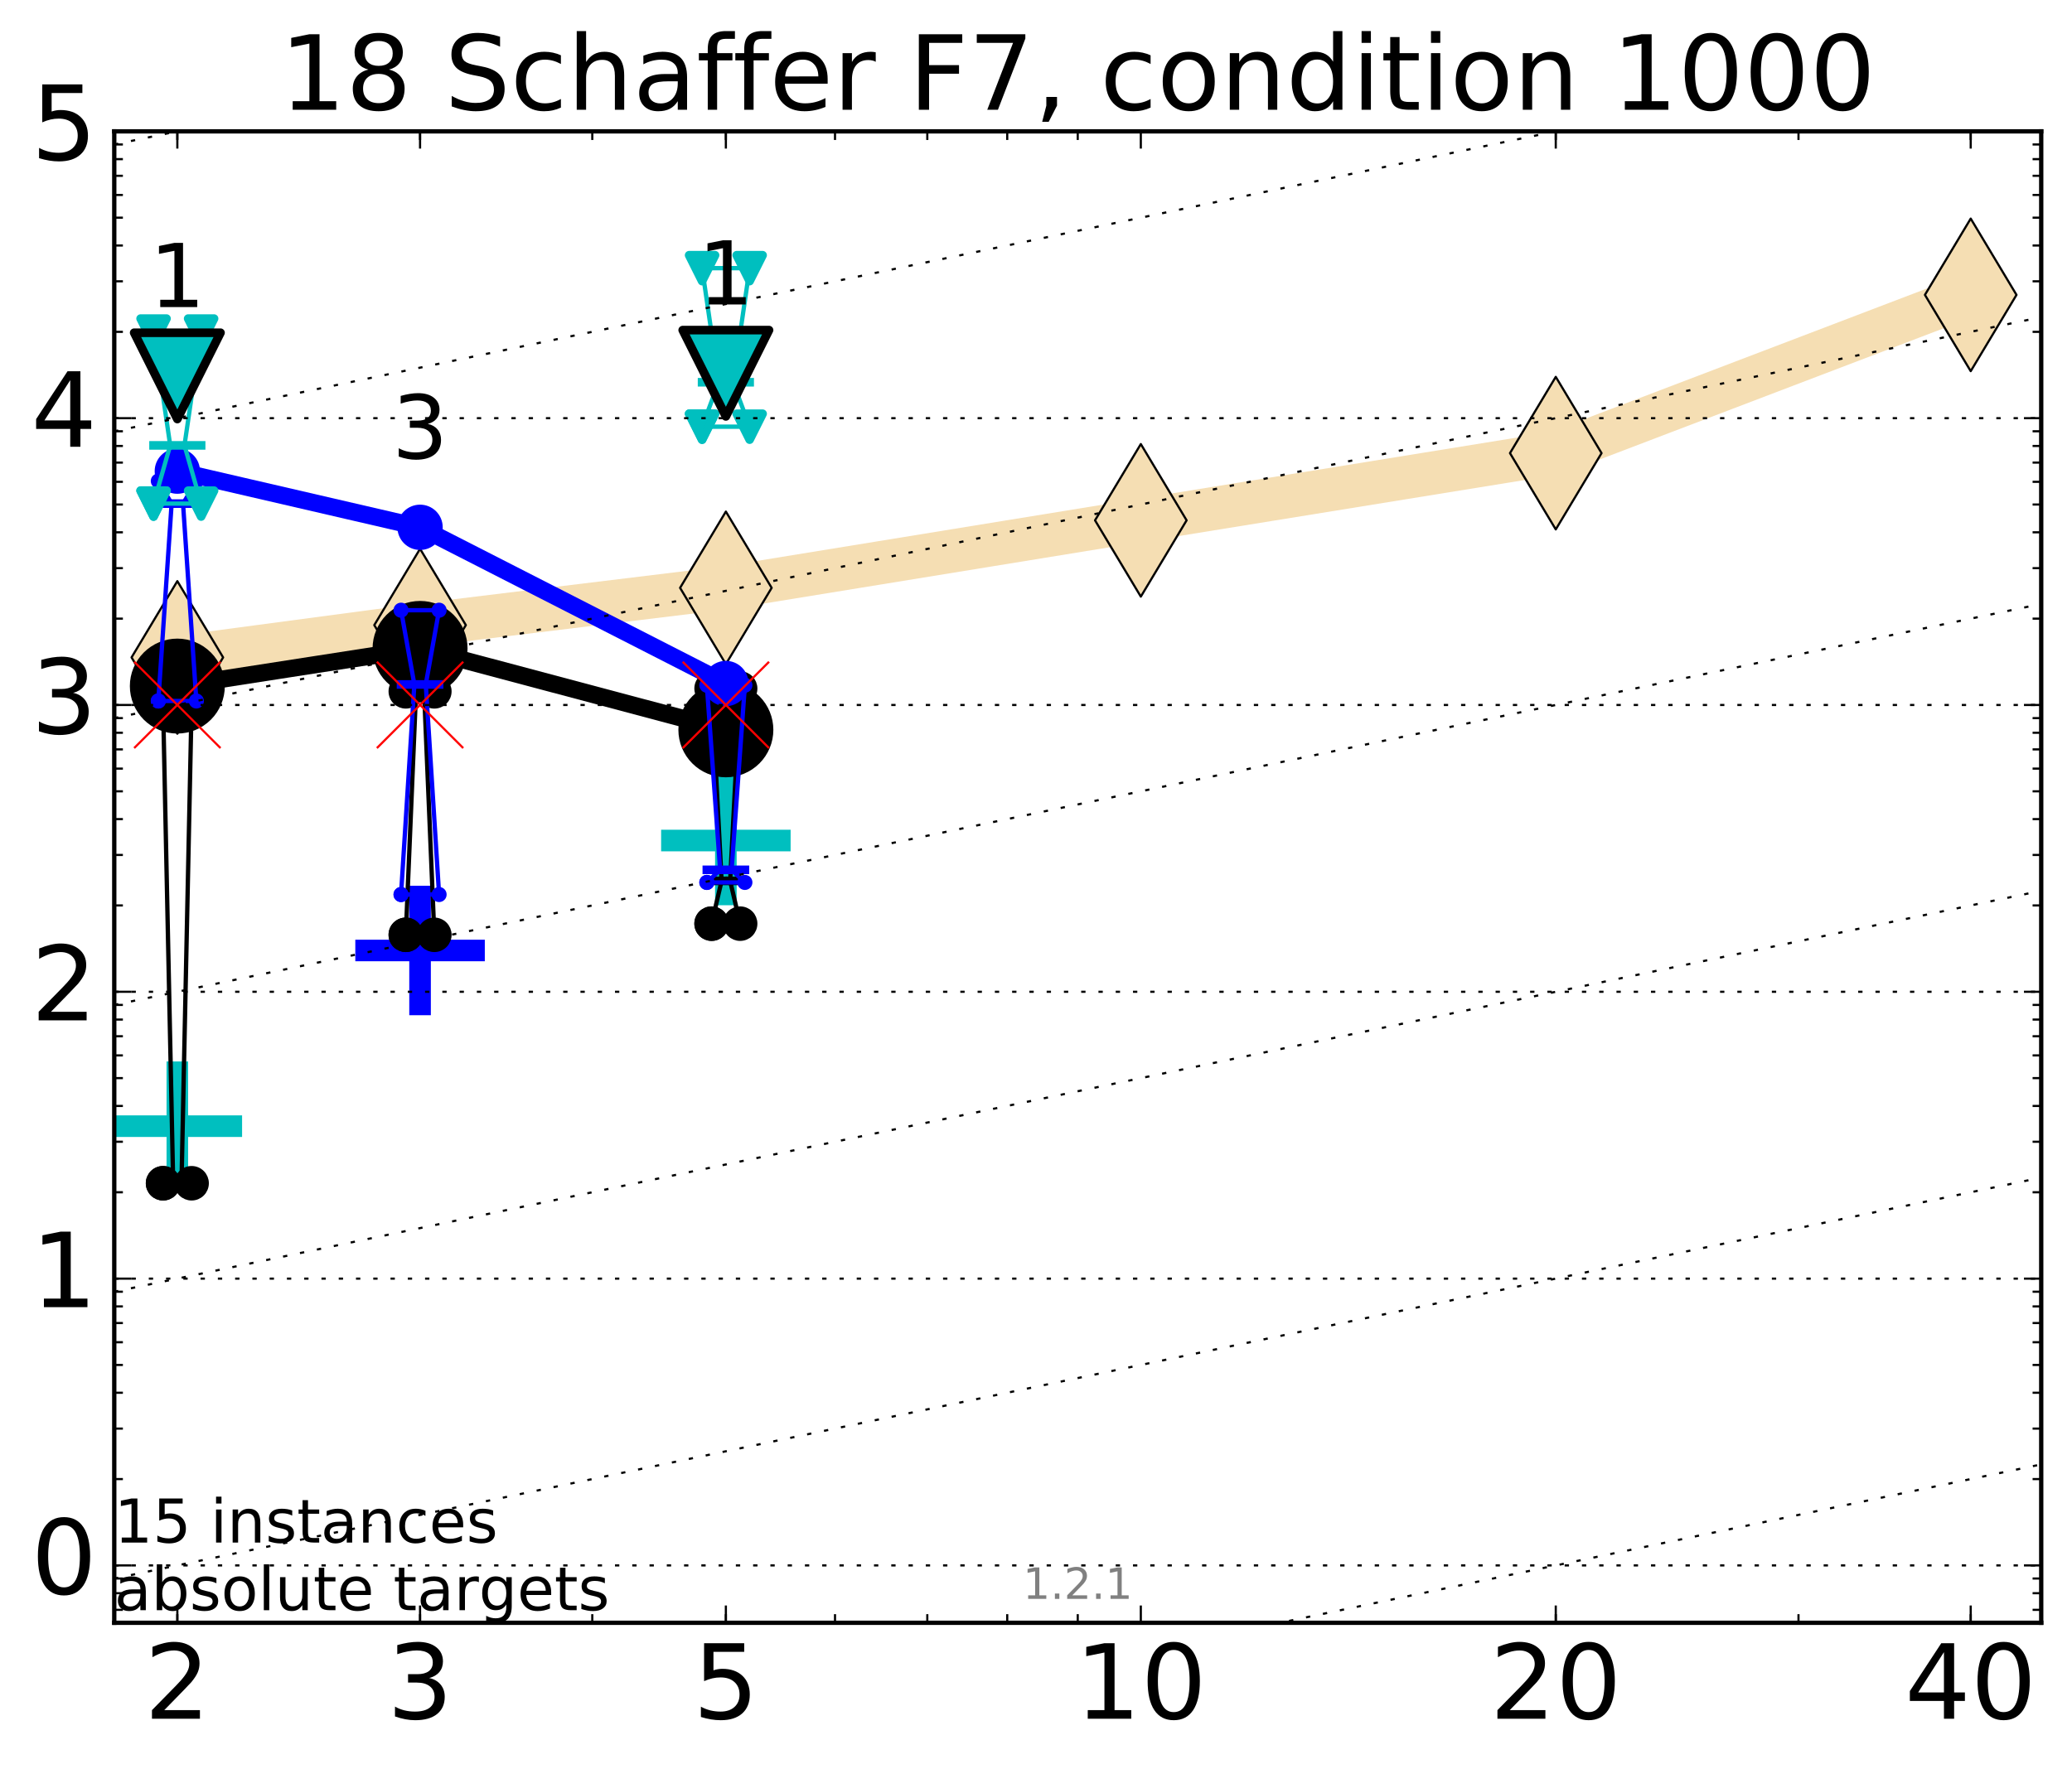 <?xml version="1.0" encoding="utf-8" standalone="no"?>
<!DOCTYPE svg PUBLIC "-//W3C//DTD SVG 1.1//EN"
  "http://www.w3.org/Graphics/SVG/1.1/DTD/svg11.dtd">
<!-- Created with matplotlib (http://matplotlib.org/) -->
<svg height="410pt" version="1.1" viewBox="0 0 480 410" width="480pt" xmlns="http://www.w3.org/2000/svg" xmlns:xlink="http://www.w3.org/1999/xlink">
 <defs>
  <style type="text/css">
*{stroke-linecap:butt;stroke-linejoin:round;stroke-miterlimit:100000;}
  </style>
 </defs>
 <g id="figure_1">
  <g id="patch_1">
   <path d="M 0 410.464 
L 480.07 410.464 
L 480.07 0 
L 0 0 
z
" style="fill:#ffffff;"/>
  </g>
  <g id="axes_1">
   <g id="patch_2">
    <path d="M 26.47 376.036 
L 472.87 376.036 
L 472.87 30.436 
L 26.47 30.436 
z
" style="fill:#ffffff;"/>
   </g>
   <g id="line2d_1">
    <path clip-path="url(#p8189babebe)" d="M 41.082 152.338 
L 97.312 144.852 
L 168.155 136.22 
L 264.282 120.574 
L 360.409 105.002 
L 456.536 68.33 
" style="fill:none;stroke:#f5deb3;stroke-linecap:square;stroke-width:10.0;"/>
    <defs>
     <path d="M -0 17.678 
L 10.607 0 
L 0 -17.678 
L -10.607 -0 
z
" id="m4763250bd2" style="stroke:#000000;stroke-linejoin:miter;stroke-width:0.5;"/>
    </defs>
    <g clip-path="url(#p8189babebe)">
     <use style="fill:#f5deb3;stroke:#000000;stroke-linejoin:miter;stroke-width:0.5;" x="41.082" xlink:href="#m4763250bd2" y="152.338"/>
     <use style="fill:#f5deb3;stroke:#000000;stroke-linejoin:miter;stroke-width:0.5;" x="97.312" xlink:href="#m4763250bd2" y="144.852"/>
     <use style="fill:#f5deb3;stroke:#000000;stroke-linejoin:miter;stroke-width:0.5;" x="168.155" xlink:href="#m4763250bd2" y="136.22"/>
     <use style="fill:#f5deb3;stroke:#000000;stroke-linejoin:miter;stroke-width:0.5;" x="264.282" xlink:href="#m4763250bd2" y="120.574"/>
     <use style="fill:#f5deb3;stroke:#000000;stroke-linejoin:miter;stroke-width:0.5;" x="360.409" xlink:href="#m4763250bd2" y="105.002"/>
     <use style="fill:#f5deb3;stroke:#000000;stroke-linejoin:miter;stroke-width:0.5;" x="456.536" xlink:href="#m4763250bd2" y="68.33"/>
    </g>
   </g>
   <g id="line2d_2">
    <defs>
     <path d="M -15 0 
L 15 0 
M 0 15 
L 0 -15 
" id="m2e6d7258ae" style="stroke:#00bfbf;stroke-width:5.0;"/>
    </defs>
    <g clip-path="url(#p8189babebe)">
     <use style="fill:#00bfbf;stroke:#00bfbf;stroke-width:5.0;" x="41.082" xlink:href="#m2e6d7258ae" y="260.96"/>
    </g>
   </g>
   <g id="line2d_3">
    <defs>
     <path d="M -15 0 
L 15 0 
M 0 15 
L 0 -15 
" id="m9409e272db" style="stroke:#0000ff;stroke-width:5.0;"/>
    </defs>
    <g clip-path="url(#p8189babebe)">
     <use style="fill:#0000ff;stroke:#0000ff;stroke-width:5.0;" x="97.312" xlink:href="#m9409e272db" y="220.247"/>
    </g>
   </g>
   <g id="line2d_4">
    <g clip-path="url(#p8189babebe)">
     <use style="fill:#00bfbf;stroke:#00bfbf;stroke-width:5.0;" x="168.155" xlink:href="#m2e6d7258ae" y="194.771"/>
    </g>
   </g>
   <g id="line2d_5">
    <path clip-path="url(#p8189babebe)" d="M 37.777 274.188 
L 40.09 272.876 
L 37.777 163.33 
L 44.386 163.33 
L 42.073 272.876 
L 44.386 274.188 
L 37.777 274.188 
" style="fill:none;stroke:#000000;stroke-linecap:square;"/>
    <defs>
     <path d="M 0 0 
C 0 0 0 0 0 0 
C 0 0 0 0 0 0 
C 0 0 0 0 0 0 
C 0 0 0 0 0 0 
C 0 0 0 0 0 0 
C 0 0 0 0 0 0 
C 0 0 0 0 0 0 
C 0 0 0 0 0 0 
z
" id="ma3ed0a5feb" style="stroke:#000000;stroke-width:2.0;"/>
    </defs>
    <g clip-path="url(#p8189babebe)">
     <use style="stroke:#000000;stroke-width:2.0;" x="37.777" xlink:href="#ma3ed0a5feb" y="274.188"/>
     <use style="stroke:#000000;stroke-width:2.0;" x="40.09" xlink:href="#ma3ed0a5feb" y="272.876"/>
     <use style="stroke:#000000;stroke-width:2.0;" x="37.777" xlink:href="#ma3ed0a5feb" y="163.33"/>
     <use style="stroke:#000000;stroke-width:2.0;" x="44.386" xlink:href="#ma3ed0a5feb" y="163.33"/>
     <use style="stroke:#000000;stroke-width:2.0;" x="42.073" xlink:href="#ma3ed0a5feb" y="272.876"/>
     <use style="stroke:#000000;stroke-width:2.0;" x="44.386" xlink:href="#ma3ed0a5feb" y="274.188"/>
     <use style="stroke:#000000;stroke-width:2.0;" x="37.777" xlink:href="#ma3ed0a5feb" y="274.188"/>
    </g>
   </g>
   <g id="line2d_6">
    <path clip-path="url(#p8189babebe)" d="M 37.777 274.188 
L 44.386 274.188 
L 44.386 163.33 
L 37.777 163.33 
L 37.777 274.188 
" style="fill:none;"/>
    <defs>
     <path d="M 0 3 
C 0.796 3 1.559 2.684 2.121 2.121 
C 2.684 1.559 3 0.796 3 0 
C 3 -0.796 2.684 -1.559 2.121 -2.121 
C 1.559 -2.684 0.796 -3 0 -3 
C -0.796 -3 -1.559 -2.684 -2.121 -2.121 
C -2.684 -1.559 -3 -0.796 -3 0 
C -3 0.796 -2.684 1.559 -2.121 2.121 
C -1.559 2.684 -0.796 3 0 3 
z
" id="m642e5ec062" style="stroke:#000000;stroke-width:2.0;"/>
    </defs>
    <g clip-path="url(#p8189babebe)">
     <use style="stroke:#000000;stroke-width:2.0;" x="37.777" xlink:href="#m642e5ec062" y="274.188"/>
     <use style="stroke:#000000;stroke-width:2.0;" x="44.386" xlink:href="#m642e5ec062" y="274.188"/>
     <use style="stroke:#000000;stroke-width:2.0;" x="44.386" xlink:href="#m642e5ec062" y="163.33"/>
     <use style="stroke:#000000;stroke-width:2.0;" x="37.777" xlink:href="#m642e5ec062" y="163.33"/>
     <use style="stroke:#000000;stroke-width:2.0;" x="37.777" xlink:href="#m642e5ec062" y="274.188"/>
    </g>
   </g>
   <g id="line2d_7">
    <path clip-path="url(#p8189babebe)" d="M 37.777 272.876 
L 44.386 272.876 
" style="fill:none;stroke:#000000;stroke-linecap:square;stroke-width:2.0;"/>
    <g clip-path="url(#p8189babebe)">
     <use style="stroke:#000000;stroke-width:2.0;" x="37.777" xlink:href="#ma3ed0a5feb" y="272.876"/>
     <use style="stroke:#000000;stroke-width:2.0;" x="44.386" xlink:href="#ma3ed0a5feb" y="272.876"/>
    </g>
   </g>
   <g id="line2d_8">
    <path clip-path="url(#p8189babebe)" d="M 94.008 216.618 
L 96.321 161.673 
L 94.008 160.2 
L 100.617 160.2 
L 98.304 161.673 
L 100.617 216.618 
L 94.008 216.618 
" style="fill:none;stroke:#000000;stroke-linecap:square;"/>
    <g clip-path="url(#p8189babebe)">
     <use style="stroke:#000000;stroke-width:2.0;" x="94.008" xlink:href="#ma3ed0a5feb" y="216.618"/>
     <use style="stroke:#000000;stroke-width:2.0;" x="96.321" xlink:href="#ma3ed0a5feb" y="161.673"/>
     <use style="stroke:#000000;stroke-width:2.0;" x="94.008" xlink:href="#ma3ed0a5feb" y="160.2"/>
     <use style="stroke:#000000;stroke-width:2.0;" x="100.617" xlink:href="#ma3ed0a5feb" y="160.2"/>
     <use style="stroke:#000000;stroke-width:2.0;" x="98.304" xlink:href="#ma3ed0a5feb" y="161.673"/>
     <use style="stroke:#000000;stroke-width:2.0;" x="100.617" xlink:href="#ma3ed0a5feb" y="216.618"/>
     <use style="stroke:#000000;stroke-width:2.0;" x="94.008" xlink:href="#ma3ed0a5feb" y="216.618"/>
    </g>
   </g>
   <g id="line2d_9">
    <path clip-path="url(#p8189babebe)" d="M 94.008 216.618 
L 100.617 216.618 
L 100.617 160.2 
L 94.008 160.2 
L 94.008 216.618 
" style="fill:none;"/>
    <g clip-path="url(#p8189babebe)">
     <use style="stroke:#000000;stroke-width:2.0;" x="94.008" xlink:href="#m642e5ec062" y="216.618"/>
     <use style="stroke:#000000;stroke-width:2.0;" x="100.617" xlink:href="#m642e5ec062" y="216.618"/>
     <use style="stroke:#000000;stroke-width:2.0;" x="100.617" xlink:href="#m642e5ec062" y="160.2"/>
     <use style="stroke:#000000;stroke-width:2.0;" x="94.008" xlink:href="#m642e5ec062" y="160.2"/>
     <use style="stroke:#000000;stroke-width:2.0;" x="94.008" xlink:href="#m642e5ec062" y="216.618"/>
    </g>
   </g>
   <g id="line2d_10">
    <path clip-path="url(#p8189babebe)" d="M 94.008 161.673 
L 100.617 161.673 
" style="fill:none;stroke:#000000;stroke-linecap:square;stroke-width:2.0;"/>
    <g clip-path="url(#p8189babebe)">
     <use style="stroke:#000000;stroke-width:2.0;" x="94.008" xlink:href="#ma3ed0a5feb" y="161.673"/>
     <use style="stroke:#000000;stroke-width:2.0;" x="100.617" xlink:href="#ma3ed0a5feb" y="161.673"/>
    </g>
   </g>
   <g id="line2d_11">
    <path clip-path="url(#p8189babebe)" d="M 164.85 214.033 
L 167.163 204.122 
L 164.85 159.547 
L 171.459 159.547 
L 169.146 204.122 
L 171.459 214.033 
L 164.85 214.033 
" style="fill:none;stroke:#000000;stroke-linecap:square;"/>
    <g clip-path="url(#p8189babebe)">
     <use style="stroke:#000000;stroke-width:2.0;" x="164.85" xlink:href="#ma3ed0a5feb" y="214.033"/>
     <use style="stroke:#000000;stroke-width:2.0;" x="167.163" xlink:href="#ma3ed0a5feb" y="204.122"/>
     <use style="stroke:#000000;stroke-width:2.0;" x="164.85" xlink:href="#ma3ed0a5feb" y="159.547"/>
     <use style="stroke:#000000;stroke-width:2.0;" x="171.459" xlink:href="#ma3ed0a5feb" y="159.547"/>
     <use style="stroke:#000000;stroke-width:2.0;" x="169.146" xlink:href="#ma3ed0a5feb" y="204.122"/>
     <use style="stroke:#000000;stroke-width:2.0;" x="171.459" xlink:href="#ma3ed0a5feb" y="214.033"/>
     <use style="stroke:#000000;stroke-width:2.0;" x="164.85" xlink:href="#ma3ed0a5feb" y="214.033"/>
    </g>
   </g>
   <g id="line2d_12">
    <path clip-path="url(#p8189babebe)" d="M 164.85 214.033 
L 171.459 214.033 
L 171.459 159.547 
L 164.85 159.547 
L 164.85 214.033 
" style="fill:none;"/>
    <g clip-path="url(#p8189babebe)">
     <use style="stroke:#000000;stroke-width:2.0;" x="164.85" xlink:href="#m642e5ec062" y="214.033"/>
     <use style="stroke:#000000;stroke-width:2.0;" x="171.459" xlink:href="#m642e5ec062" y="214.033"/>
     <use style="stroke:#000000;stroke-width:2.0;" x="171.459" xlink:href="#m642e5ec062" y="159.547"/>
     <use style="stroke:#000000;stroke-width:2.0;" x="164.85" xlink:href="#m642e5ec062" y="159.547"/>
     <use style="stroke:#000000;stroke-width:2.0;" x="164.85" xlink:href="#m642e5ec062" y="214.033"/>
    </g>
   </g>
   <g id="line2d_13">
    <path clip-path="url(#p8189babebe)" d="M 164.85 204.122 
L 171.459 204.122 
" style="fill:none;stroke:#000000;stroke-linecap:square;stroke-width:2.0;"/>
    <g clip-path="url(#p8189babebe)">
     <use style="stroke:#000000;stroke-width:2.0;" x="164.85" xlink:href="#ma3ed0a5feb" y="204.122"/>
     <use style="stroke:#000000;stroke-width:2.0;" x="171.459" xlink:href="#ma3ed0a5feb" y="204.122"/>
    </g>
   </g>
   <g id="line2d_14">
    <path clip-path="url(#p8189babebe)" d="M 41.082 158.981 
L 97.312 150.253 
" style="fill:none;stroke:#000000;stroke-linecap:square;stroke-width:4.0;"/>
    <g clip-path="url(#p8189babebe)">
     <use style="stroke:#000000;stroke-width:2.0;" x="41.082" xlink:href="#ma3ed0a5feb" y="158.981"/>
     <use style="stroke:#000000;stroke-width:2.0;" x="97.312" xlink:href="#ma3ed0a5feb" y="150.253"/>
    </g>
   </g>
   <g id="line2d_15">
    <path clip-path="url(#p8189babebe)" d="M 97.312 150.253 
L 168.155 169.119 
" style="fill:none;stroke:#000000;stroke-linecap:square;stroke-width:4.0;"/>
    <g clip-path="url(#p8189babebe)">
     <use style="stroke:#000000;stroke-width:2.0;" x="97.312" xlink:href="#ma3ed0a5feb" y="150.253"/>
     <use style="stroke:#000000;stroke-width:2.0;" x="168.155" xlink:href="#ma3ed0a5feb" y="169.119"/>
    </g>
   </g>
   <g id="line2d_16">
    <path clip-path="url(#p8189babebe)" d="M 41.082 158.981 
L 97.312 150.253 
L 168.155 169.119 
" style="fill:none;"/>
    <defs>
     <path d="M 0 10 
C 2.652 10 5.196 8.946 7.071 7.071 
C 8.946 5.196 10 2.652 10 0 
C 10 -2.652 8.946 -5.196 7.071 -7.071 
C 5.196 -8.946 2.652 -10 0 -10 
C -2.652 -10 -5.196 -8.946 -7.071 -7.071 
C -8.946 -5.196 -10 -2.652 -10 0 
C -10 2.652 -8.946 5.196 -7.071 7.071 
C -5.196 8.946 -2.652 10 0 10 
z
" id="m274d1f3210" style="stroke:#000000;stroke-width:2.0;"/>
    </defs>
    <g clip-path="url(#p8189babebe)">
     <use style="stroke:#000000;stroke-width:2.0;" x="41.082" xlink:href="#m274d1f3210" y="158.981"/>
     <use style="stroke:#000000;stroke-width:2.0;" x="97.312" xlink:href="#m274d1f3210" y="150.253"/>
     <use style="stroke:#000000;stroke-width:2.0;" x="168.155" xlink:href="#m274d1f3210" y="169.119"/>
    </g>
   </g>
   <g id="line2d_17">
    <path clip-path="url(#p8189babebe)" d="M 36.676 162.436 
L 39.76 116.701 
L 36.676 111.465 
L 45.488 111.465 
L 42.403 116.701 
L 45.488 162.436 
L 36.676 162.436 
" style="fill:none;stroke:#0000ff;stroke-linecap:square;"/>
    <defs>
     <path d="M 0 0 
C 0 0 0 0 0 0 
C 0 0 0 0 0 0 
C 0 0 0 0 0 0 
C 0 0 0 0 0 0 
C 0 0 0 0 0 0 
C 0 0 0 0 0 0 
C 0 0 0 0 0 0 
C 0 0 0 0 0 0 
z
" id="m2b870b8cda" style="stroke:#0000ff;stroke-width:0.5;"/>
    </defs>
    <g clip-path="url(#p8189babebe)">
     <use style="fill:#0000ff;stroke:#0000ff;stroke-width:0.5;" x="36.676" xlink:href="#m2b870b8cda" y="162.436"/>
     <use style="fill:#0000ff;stroke:#0000ff;stroke-width:0.5;" x="39.76" xlink:href="#m2b870b8cda" y="116.701"/>
     <use style="fill:#0000ff;stroke:#0000ff;stroke-width:0.5;" x="36.676" xlink:href="#m2b870b8cda" y="111.465"/>
     <use style="fill:#0000ff;stroke:#0000ff;stroke-width:0.5;" x="45.488" xlink:href="#m2b870b8cda" y="111.465"/>
     <use style="fill:#0000ff;stroke:#0000ff;stroke-width:0.5;" x="42.403" xlink:href="#m2b870b8cda" y="116.701"/>
     <use style="fill:#0000ff;stroke:#0000ff;stroke-width:0.5;" x="45.488" xlink:href="#m2b870b8cda" y="162.436"/>
     <use style="fill:#0000ff;stroke:#0000ff;stroke-width:0.5;" x="36.676" xlink:href="#m2b870b8cda" y="162.436"/>
    </g>
   </g>
   <g id="line2d_18">
    <path clip-path="url(#p8189babebe)" d="M 36.676 162.436 
L 45.488 162.436 
L 45.488 111.465 
L 36.676 111.465 
L 36.676 162.436 
" style="fill:none;"/>
    <defs>
     <path d="M 0 1.5 
C 0.398 1.5 0.779 1.342 1.061 1.061 
C 1.342 0.779 1.5 0.398 1.5 0 
C 1.5 -0.398 1.342 -0.779 1.061 -1.061 
C 0.779 -1.342 0.398 -1.5 0 -1.5 
C -0.398 -1.5 -0.779 -1.342 -1.061 -1.061 
C -1.342 -0.779 -1.5 -0.398 -1.5 0 
C -1.5 0.398 -1.342 0.779 -1.061 1.061 
C -0.779 1.342 -0.398 1.5 0 1.5 
z
" id="m945769000b" style="stroke:#0000ff;stroke-width:0.5;"/>
    </defs>
    <g clip-path="url(#p8189babebe)">
     <use style="fill:#0000ff;stroke:#0000ff;stroke-width:0.5;" x="36.676" xlink:href="#m945769000b" y="162.436"/>
     <use style="fill:#0000ff;stroke:#0000ff;stroke-width:0.5;" x="45.488" xlink:href="#m945769000b" y="162.436"/>
     <use style="fill:#0000ff;stroke:#0000ff;stroke-width:0.5;" x="45.488" xlink:href="#m945769000b" y="111.465"/>
     <use style="fill:#0000ff;stroke:#0000ff;stroke-width:0.5;" x="36.676" xlink:href="#m945769000b" y="111.465"/>
     <use style="fill:#0000ff;stroke:#0000ff;stroke-width:0.5;" x="36.676" xlink:href="#m945769000b" y="162.436"/>
    </g>
   </g>
   <g id="line2d_19">
    <path clip-path="url(#p8189babebe)" d="M 36.676 116.701 
L 45.488 116.701 
" style="fill:none;stroke:#0000ff;stroke-linecap:square;stroke-width:2.0;"/>
    <g clip-path="url(#p8189babebe)">
     <use style="fill:#0000ff;stroke:#0000ff;stroke-width:0.5;" x="36.676" xlink:href="#m2b870b8cda" y="116.701"/>
     <use style="fill:#0000ff;stroke:#0000ff;stroke-width:0.5;" x="45.488" xlink:href="#m2b870b8cda" y="116.701"/>
    </g>
   </g>
   <g id="line2d_20">
    <path clip-path="url(#p8189babebe)" d="M 92.906 207.282 
L 95.991 158.602 
L 92.906 141.4 
L 101.718 141.4 
L 98.634 158.602 
L 101.718 207.282 
L 92.906 207.282 
" style="fill:none;stroke:#0000ff;stroke-linecap:square;"/>
    <g clip-path="url(#p8189babebe)">
     <use style="fill:#0000ff;stroke:#0000ff;stroke-width:0.5;" x="92.906" xlink:href="#m2b870b8cda" y="207.282"/>
     <use style="fill:#0000ff;stroke:#0000ff;stroke-width:0.5;" x="95.991" xlink:href="#m2b870b8cda" y="158.602"/>
     <use style="fill:#0000ff;stroke:#0000ff;stroke-width:0.5;" x="92.906" xlink:href="#m2b870b8cda" y="141.4"/>
     <use style="fill:#0000ff;stroke:#0000ff;stroke-width:0.5;" x="101.718" xlink:href="#m2b870b8cda" y="141.4"/>
     <use style="fill:#0000ff;stroke:#0000ff;stroke-width:0.5;" x="98.634" xlink:href="#m2b870b8cda" y="158.602"/>
     <use style="fill:#0000ff;stroke:#0000ff;stroke-width:0.5;" x="101.718" xlink:href="#m2b870b8cda" y="207.282"/>
     <use style="fill:#0000ff;stroke:#0000ff;stroke-width:0.5;" x="92.906" xlink:href="#m2b870b8cda" y="207.282"/>
    </g>
   </g>
   <g id="line2d_21">
    <path clip-path="url(#p8189babebe)" d="M 92.906 207.282 
L 101.718 207.282 
L 101.718 141.4 
L 92.906 141.4 
L 92.906 207.282 
" style="fill:none;"/>
    <g clip-path="url(#p8189babebe)">
     <use style="fill:#0000ff;stroke:#0000ff;stroke-width:0.5;" x="92.906" xlink:href="#m945769000b" y="207.282"/>
     <use style="fill:#0000ff;stroke:#0000ff;stroke-width:0.5;" x="101.718" xlink:href="#m945769000b" y="207.282"/>
     <use style="fill:#0000ff;stroke:#0000ff;stroke-width:0.5;" x="101.718" xlink:href="#m945769000b" y="141.4"/>
     <use style="fill:#0000ff;stroke:#0000ff;stroke-width:0.5;" x="92.906" xlink:href="#m945769000b" y="141.4"/>
     <use style="fill:#0000ff;stroke:#0000ff;stroke-width:0.5;" x="92.906" xlink:href="#m945769000b" y="207.282"/>
    </g>
   </g>
   <g id="line2d_22">
    <path clip-path="url(#p8189babebe)" d="M 92.906 158.602 
L 101.718 158.602 
" style="fill:none;stroke:#0000ff;stroke-linecap:square;stroke-width:2.0;"/>
    <g clip-path="url(#p8189babebe)">
     <use style="fill:#0000ff;stroke:#0000ff;stroke-width:0.5;" x="92.906" xlink:href="#m2b870b8cda" y="158.602"/>
     <use style="fill:#0000ff;stroke:#0000ff;stroke-width:0.5;" x="101.718" xlink:href="#m2b870b8cda" y="158.602"/>
    </g>
   </g>
   <g id="line2d_23">
    <path clip-path="url(#p8189babebe)" d="M 163.749 204.479 
L 166.833 201.561 
L 163.749 158.783 
L 172.561 158.783 
L 169.476 201.561 
L 172.561 204.479 
L 163.749 204.479 
" style="fill:none;stroke:#0000ff;stroke-linecap:square;"/>
    <g clip-path="url(#p8189babebe)">
     <use style="fill:#0000ff;stroke:#0000ff;stroke-width:0.5;" x="163.749" xlink:href="#m2b870b8cda" y="204.479"/>
     <use style="fill:#0000ff;stroke:#0000ff;stroke-width:0.5;" x="166.833" xlink:href="#m2b870b8cda" y="201.561"/>
     <use style="fill:#0000ff;stroke:#0000ff;stroke-width:0.5;" x="163.749" xlink:href="#m2b870b8cda" y="158.783"/>
     <use style="fill:#0000ff;stroke:#0000ff;stroke-width:0.5;" x="172.561" xlink:href="#m2b870b8cda" y="158.783"/>
     <use style="fill:#0000ff;stroke:#0000ff;stroke-width:0.5;" x="169.476" xlink:href="#m2b870b8cda" y="201.561"/>
     <use style="fill:#0000ff;stroke:#0000ff;stroke-width:0.5;" x="172.561" xlink:href="#m2b870b8cda" y="204.479"/>
     <use style="fill:#0000ff;stroke:#0000ff;stroke-width:0.5;" x="163.749" xlink:href="#m2b870b8cda" y="204.479"/>
    </g>
   </g>
   <g id="line2d_24">
    <path clip-path="url(#p8189babebe)" d="M 163.749 204.479 
L 172.561 204.479 
L 172.561 158.783 
L 163.749 158.783 
L 163.749 204.479 
" style="fill:none;"/>
    <g clip-path="url(#p8189babebe)">
     <use style="fill:#0000ff;stroke:#0000ff;stroke-width:0.5;" x="163.749" xlink:href="#m945769000b" y="204.479"/>
     <use style="fill:#0000ff;stroke:#0000ff;stroke-width:0.5;" x="172.561" xlink:href="#m945769000b" y="204.479"/>
     <use style="fill:#0000ff;stroke:#0000ff;stroke-width:0.5;" x="172.561" xlink:href="#m945769000b" y="158.783"/>
     <use style="fill:#0000ff;stroke:#0000ff;stroke-width:0.5;" x="163.749" xlink:href="#m945769000b" y="158.783"/>
     <use style="fill:#0000ff;stroke:#0000ff;stroke-width:0.5;" x="163.749" xlink:href="#m945769000b" y="204.479"/>
    </g>
   </g>
   <g id="line2d_25">
    <path clip-path="url(#p8189babebe)" d="M 163.749 201.561 
L 172.561 201.561 
" style="fill:none;stroke:#0000ff;stroke-linecap:square;stroke-width:2.0;"/>
    <g clip-path="url(#p8189babebe)">
     <use style="fill:#0000ff;stroke:#0000ff;stroke-width:0.5;" x="163.749" xlink:href="#m2b870b8cda" y="201.561"/>
     <use style="fill:#0000ff;stroke:#0000ff;stroke-width:0.5;" x="172.561" xlink:href="#m2b870b8cda" y="201.561"/>
    </g>
   </g>
   <g id="line2d_26">
    <path clip-path="url(#p8189babebe)" d="M 41.082 109.171 
L 97.312 122.19 
" style="fill:none;stroke:#0000ff;stroke-linecap:square;stroke-width:4.0;"/>
    <g clip-path="url(#p8189babebe)">
     <use style="fill:#0000ff;stroke:#0000ff;stroke-width:0.5;" x="41.082" xlink:href="#m2b870b8cda" y="109.171"/>
     <use style="fill:#0000ff;stroke:#0000ff;stroke-width:0.5;" x="97.312" xlink:href="#m2b870b8cda" y="122.19"/>
    </g>
   </g>
   <g id="line2d_27">
    <path clip-path="url(#p8189babebe)" d="M 97.312 122.19 
L 168.155 158.383 
" style="fill:none;stroke:#0000ff;stroke-linecap:square;stroke-width:4.0;"/>
    <g clip-path="url(#p8189babebe)">
     <use style="fill:#0000ff;stroke:#0000ff;stroke-width:0.5;" x="97.312" xlink:href="#m2b870b8cda" y="122.19"/>
     <use style="fill:#0000ff;stroke:#0000ff;stroke-width:0.5;" x="168.155" xlink:href="#m2b870b8cda" y="158.383"/>
    </g>
   </g>
   <g id="line2d_28">
    <path clip-path="url(#p8189babebe)" d="M 41.082 109.171 
L 97.312 122.19 
L 168.155 158.383 
" style="fill:none;"/>
    <defs>
     <path d="M 0 5 
C 1.326 5 2.598 4.473 3.536 3.536 
C 4.473 2.598 5 1.326 5 0 
C 5 -1.326 4.473 -2.598 3.536 -3.536 
C 2.598 -4.473 1.326 -5 0 -5 
C -1.326 -5 -2.598 -4.473 -3.536 -3.536 
C -4.473 -2.598 -5 -1.326 -5 0 
C -5 1.326 -4.473 2.598 -3.536 3.536 
C -2.598 4.473 -1.326 5 0 5 
z
" id="m4b08e5ac67" style="stroke:#0000ff;stroke-width:0.5;"/>
    </defs>
    <g clip-path="url(#p8189babebe)">
     <use style="fill:#0000ff;stroke:#0000ff;stroke-width:0.5;" x="41.082" xlink:href="#m4b08e5ac67" y="109.171"/>
     <use style="fill:#0000ff;stroke:#0000ff;stroke-width:0.5;" x="97.312" xlink:href="#m4b08e5ac67" y="122.19"/>
     <use style="fill:#0000ff;stroke:#0000ff;stroke-width:0.5;" x="168.155" xlink:href="#m4b08e5ac67" y="158.383"/>
    </g>
   </g>
   <g id="line2d_29">
    <path clip-path="url(#p8189babebe)" d="M 35.574 116.695 
L 39.429 103.202 
L 35.574 76.827 
L 46.589 76.827 
L 42.734 103.202 
L 46.589 116.695 
L 35.574 116.695 
" style="fill:none;stroke:#00bfbf;stroke-linecap:square;"/>
    <defs>
     <path d="M 0 0 
L 0 0 
L 0 0 
z
" id="m7b194a3c4a" style="stroke:#00bfbf;stroke-linejoin:miter;stroke-width:2.0;"/>
    </defs>
    <g clip-path="url(#p8189babebe)">
     <use style="fill:#00bfbf;stroke:#00bfbf;stroke-linejoin:miter;stroke-width:2.0;" x="35.574" xlink:href="#m7b194a3c4a" y="116.695"/>
     <use style="fill:#00bfbf;stroke:#00bfbf;stroke-linejoin:miter;stroke-width:2.0;" x="39.429" xlink:href="#m7b194a3c4a" y="103.202"/>
     <use style="fill:#00bfbf;stroke:#00bfbf;stroke-linejoin:miter;stroke-width:2.0;" x="35.574" xlink:href="#m7b194a3c4a" y="76.827"/>
     <use style="fill:#00bfbf;stroke:#00bfbf;stroke-linejoin:miter;stroke-width:2.0;" x="46.589" xlink:href="#m7b194a3c4a" y="76.827"/>
     <use style="fill:#00bfbf;stroke:#00bfbf;stroke-linejoin:miter;stroke-width:2.0;" x="42.734" xlink:href="#m7b194a3c4a" y="103.202"/>
     <use style="fill:#00bfbf;stroke:#00bfbf;stroke-linejoin:miter;stroke-width:2.0;" x="46.589" xlink:href="#m7b194a3c4a" y="116.695"/>
     <use style="fill:#00bfbf;stroke:#00bfbf;stroke-linejoin:miter;stroke-width:2.0;" x="35.574" xlink:href="#m7b194a3c4a" y="116.695"/>
    </g>
   </g>
   <g id="line2d_30">
    <path clip-path="url(#p8189babebe)" d="M 35.574 116.695 
L 46.589 116.695 
L 46.589 76.827 
L 35.574 76.827 
L 35.574 116.695 
" style="fill:none;"/>
    <defs>
     <path d="M -0 3 
L 3 -3 
L -3 -3 
z
" id="mfdbf4776ae" style="stroke:#00bfbf;stroke-linejoin:miter;stroke-width:2.0;"/>
    </defs>
    <g clip-path="url(#p8189babebe)">
     <use style="fill:#00bfbf;stroke:#00bfbf;stroke-linejoin:miter;stroke-width:2.0;" x="35.574" xlink:href="#mfdbf4776ae" y="116.695"/>
     <use style="fill:#00bfbf;stroke:#00bfbf;stroke-linejoin:miter;stroke-width:2.0;" x="46.589" xlink:href="#mfdbf4776ae" y="116.695"/>
     <use style="fill:#00bfbf;stroke:#00bfbf;stroke-linejoin:miter;stroke-width:2.0;" x="46.589" xlink:href="#mfdbf4776ae" y="76.827"/>
     <use style="fill:#00bfbf;stroke:#00bfbf;stroke-linejoin:miter;stroke-width:2.0;" x="35.574" xlink:href="#mfdbf4776ae" y="76.827"/>
     <use style="fill:#00bfbf;stroke:#00bfbf;stroke-linejoin:miter;stroke-width:2.0;" x="35.574" xlink:href="#mfdbf4776ae" y="116.695"/>
    </g>
   </g>
   <g id="line2d_31">
    <path clip-path="url(#p8189babebe)" d="M 35.574 103.202 
L 46.589 103.202 
" style="fill:none;stroke:#00bfbf;stroke-linecap:square;stroke-width:2.0;"/>
    <g clip-path="url(#p8189babebe)">
     <use style="fill:#00bfbf;stroke:#00bfbf;stroke-linejoin:miter;stroke-width:2.0;" x="35.574" xlink:href="#m7b194a3c4a" y="103.202"/>
     <use style="fill:#00bfbf;stroke:#00bfbf;stroke-linejoin:miter;stroke-width:2.0;" x="46.589" xlink:href="#m7b194a3c4a" y="103.202"/>
    </g>
   </g>
   <g id="line2d_32">
    <path clip-path="url(#p8189babebe)" d="M 162.647 98.873 
L 166.502 88.581 
L 162.647 62.138 
L 173.662 62.138 
L 169.807 88.581 
L 173.662 98.873 
L 162.647 98.873 
" style="fill:none;stroke:#00bfbf;stroke-linecap:square;"/>
    <g clip-path="url(#p8189babebe)">
     <use style="fill:#00bfbf;stroke:#00bfbf;stroke-linejoin:miter;stroke-width:2.0;" x="162.647" xlink:href="#m7b194a3c4a" y="98.873"/>
     <use style="fill:#00bfbf;stroke:#00bfbf;stroke-linejoin:miter;stroke-width:2.0;" x="166.502" xlink:href="#m7b194a3c4a" y="88.581"/>
     <use style="fill:#00bfbf;stroke:#00bfbf;stroke-linejoin:miter;stroke-width:2.0;" x="162.647" xlink:href="#m7b194a3c4a" y="62.138"/>
     <use style="fill:#00bfbf;stroke:#00bfbf;stroke-linejoin:miter;stroke-width:2.0;" x="173.662" xlink:href="#m7b194a3c4a" y="62.138"/>
     <use style="fill:#00bfbf;stroke:#00bfbf;stroke-linejoin:miter;stroke-width:2.0;" x="169.807" xlink:href="#m7b194a3c4a" y="88.581"/>
     <use style="fill:#00bfbf;stroke:#00bfbf;stroke-linejoin:miter;stroke-width:2.0;" x="173.662" xlink:href="#m7b194a3c4a" y="98.873"/>
     <use style="fill:#00bfbf;stroke:#00bfbf;stroke-linejoin:miter;stroke-width:2.0;" x="162.647" xlink:href="#m7b194a3c4a" y="98.873"/>
    </g>
   </g>
   <g id="line2d_33">
    <path clip-path="url(#p8189babebe)" d="M 162.647 98.873 
L 173.662 98.873 
L 173.662 62.138 
L 162.647 62.138 
L 162.647 98.873 
" style="fill:none;"/>
    <g clip-path="url(#p8189babebe)">
     <use style="fill:#00bfbf;stroke:#00bfbf;stroke-linejoin:miter;stroke-width:2.0;" x="162.647" xlink:href="#mfdbf4776ae" y="98.873"/>
     <use style="fill:#00bfbf;stroke:#00bfbf;stroke-linejoin:miter;stroke-width:2.0;" x="173.662" xlink:href="#mfdbf4776ae" y="98.873"/>
     <use style="fill:#00bfbf;stroke:#00bfbf;stroke-linejoin:miter;stroke-width:2.0;" x="173.662" xlink:href="#mfdbf4776ae" y="62.138"/>
     <use style="fill:#00bfbf;stroke:#00bfbf;stroke-linejoin:miter;stroke-width:2.0;" x="162.647" xlink:href="#mfdbf4776ae" y="62.138"/>
     <use style="fill:#00bfbf;stroke:#00bfbf;stroke-linejoin:miter;stroke-width:2.0;" x="162.647" xlink:href="#mfdbf4776ae" y="98.873"/>
    </g>
   </g>
   <g id="line2d_34">
    <path clip-path="url(#p8189babebe)" d="M 162.647 88.581 
L 173.662 88.581 
" style="fill:none;stroke:#00bfbf;stroke-linecap:square;stroke-width:2.0;"/>
    <g clip-path="url(#p8189babebe)">
     <use style="fill:#00bfbf;stroke:#00bfbf;stroke-linejoin:miter;stroke-width:2.0;" x="162.647" xlink:href="#m7b194a3c4a" y="88.581"/>
     <use style="fill:#00bfbf;stroke:#00bfbf;stroke-linejoin:miter;stroke-width:2.0;" x="173.662" xlink:href="#m7b194a3c4a" y="88.581"/>
    </g>
   </g>
   <g id="line2d_35">
    <path clip-path="url(#p8189babebe)" d="M 41.082 87.102 
L 168.155 86.494 
" style="fill:none;"/>
    <defs>
     <path d="M -0 10 
L 10 -10 
L -10 -10 
z
" id="m613084d050" style="stroke:#000000;stroke-linejoin:miter;stroke-width:2.0;"/>
    </defs>
    <g clip-path="url(#p8189babebe)">
     <use style="fill:#00bfbf;stroke:#000000;stroke-linejoin:miter;stroke-width:2.0;" x="41.082" xlink:href="#m613084d050" y="87.102"/>
     <use style="fill:#00bfbf;stroke:#000000;stroke-linejoin:miter;stroke-width:2.0;" x="168.155" xlink:href="#m613084d050" y="86.494"/>
    </g>
   </g>
   <g id="line2d_36"/>
   <g id="line2d_37"/>
   <g id="line2d_38"/>
   <g id="line2d_39"/>
   <g id="line2d_40"/>
   <g id="line2d_41"/>
   <g id="line2d_42"/>
   <g id="line2d_43">
    <defs>
     <path d="M -10 10 
L 10 -10 
M -10 -10 
L 10 10 
" id="m4a3d80e636" style="stroke:#ff0000;stroke-width:0.5;"/>
    </defs>
    <g clip-path="url(#p8189babebe)">
     <use style="fill:#ff0000;stroke:#ff0000;stroke-width:0.5;" x="41.082" xlink:href="#m4a3d80e636" y="163.345"/>
     <use style="fill:#ff0000;stroke:#ff0000;stroke-width:0.5;" x="97.312" xlink:href="#m4a3d80e636" y="163.35"/>
     <use style="fill:#ff0000;stroke:#ff0000;stroke-width:0.5;" x="168.155" xlink:href="#m4a3d80e636" y="163.354"/>
    </g>
   </g>
   <g id="line2d_44">
    <path clip-path="url(#p8189babebe)" d="M -278.245 495.667 
M 126.325 411.464 
L 481.07 337.631 
" style="fill:none;stroke:#000000;stroke-dasharray:1,3;stroke-dashoffset:0.0;stroke-width:0.5;"/>
   </g>
   <g id="line2d_45">
    <path clip-path="url(#p8189babebe)" d="M -278.245 429.205 
M -1 371.502 
L 481.07 271.169 
" style="fill:none;stroke:#000000;stroke-dasharray:1,3;stroke-dashoffset:0.0;stroke-width:0.5;"/>
   </g>
   <g id="line2d_46">
    <path clip-path="url(#p8189babebe)" d="M -278.245 362.744 
M -1 305.041 
L 481.07 204.708 
" style="fill:none;stroke:#000000;stroke-dasharray:1,3;stroke-dashoffset:0.0;stroke-width:0.5;"/>
   </g>
   <g id="line2d_47">
    <path clip-path="url(#p8189babebe)" d="M -278.245 296.282 
M -1 238.579 
L 481.07 138.246 
" style="fill:none;stroke:#000000;stroke-dasharray:1,3;stroke-dashoffset:0.0;stroke-width:0.5;"/>
   </g>
   <g id="line2d_48">
    <path clip-path="url(#p8189babebe)" d="M -278.245 229.821 
M -1 172.118 
L 481.07 71.785 
" style="fill:none;stroke:#000000;stroke-dasharray:1,3;stroke-dashoffset:0.0;stroke-width:0.5;"/>
   </g>
   <g id="line2d_49">
    <path clip-path="url(#p8189babebe)" d="M -278.245 163.359 
M -1 105.656 
L 481.07 5.323 
" style="fill:none;stroke:#000000;stroke-dasharray:1,3;stroke-dashoffset:0.0;stroke-width:0.5;"/>
   </g>
   <g id="line2d_50">
    <path clip-path="url(#p8189babebe)" d="M -278.245 96.898 
M -1 39.195 
L 192.123 -1 
" style="fill:none;stroke:#000000;stroke-dasharray:1,3;stroke-dashoffset:0.0;stroke-width:0.5;"/>
   </g>
   <g id="line2d_51">
    <path clip-path="url(#p8189babebe)" d="M -278.245 30.436 
" style="fill:none;stroke:#000000;stroke-dasharray:1,3;stroke-dashoffset:0.0;stroke-width:0.5;"/>
   </g>
   <g id="line2d_52">
    <path clip-path="url(#p8189babebe)" d="M -278.245 -36.025 
" style="fill:none;stroke:#000000;stroke-dasharray:1,3;stroke-dashoffset:0.0;stroke-width:0.5;"/>
   </g>
   <g id="patch_3">
    <path d="M 26.47 30.436 
L 472.87 30.436 
" style="fill:none;stroke:#000000;stroke-linecap:square;stroke-linejoin:miter;"/>
   </g>
   <g id="patch_4">
    <path d="M 472.87 376.036 
L 472.87 30.436 
" style="fill:none;stroke:#000000;stroke-linecap:square;stroke-linejoin:miter;"/>
   </g>
   <g id="patch_5">
    <path d="M 26.47 376.036 
L 472.87 376.036 
" style="fill:none;stroke:#000000;stroke-linecap:square;stroke-linejoin:miter;"/>
   </g>
   <g id="patch_6">
    <path d="M 26.47 376.036 
L 26.47 30.436 
" style="fill:none;stroke:#000000;stroke-linecap:square;stroke-linejoin:miter;"/>
   </g>
   <g id="matplotlib.axis_1">
    <g id="xtick_1">
     <g id="line2d_53">
      <defs>
       <path d="M 0 0 
L 0 -4 
" id="m326179d199" style="stroke:#000000;stroke-width:0.5;"/>
      </defs>
      <g>
       <use style="stroke:#000000;stroke-width:0.5;" x="41.082" xlink:href="#m326179d199" y="376.036"/>
      </g>
     </g>
     <g id="line2d_54">
      <defs>
       <path d="M 0 0 
L 0 4 
" id="m9726fab8f9" style="stroke:#000000;stroke-width:0.5;"/>
      </defs>
      <g>
       <use style="stroke:#000000;stroke-width:0.5;" x="41.082" xlink:href="#m9726fab8f9" y="30.436"/>
      </g>
     </g>
     <g id="text_1">
      <!-- 2 -->
      <defs>
       <path d="M 19.188 8.297 
L 53.609 8.297 
L 53.609 0 
L 7.328 0 
L 7.328 8.297 
Q 12.938 14.109 22.625 23.891 
Q 32.328 33.688 34.812 36.531 
Q 39.547 41.844 41.422 45.531 
Q 43.312 49.219 43.312 52.781 
Q 43.312 58.594 39.234 62.25 
Q 35.156 65.922 28.609 65.922 
Q 23.969 65.922 18.812 64.312 
Q 13.672 62.703 7.812 59.422 
L 7.812 69.391 
Q 13.766 71.781 18.938 73 
Q 24.125 74.219 28.422 74.219 
Q 39.75 74.219 46.484 68.547 
Q 53.219 62.891 53.219 53.422 
Q 53.219 48.922 51.531 44.891 
Q 49.859 40.875 45.406 35.406 
Q 44.188 33.984 37.641 27.219 
Q 31.109 20.453 19.188 8.297 
" id="BitstreamVeraSans-Roman-32"/>
      </defs>
      <g transform="translate(33.447 398.272)scale(0.24 -0.24)">
       <use xlink:href="#BitstreamVeraSans-Roman-32"/>
      </g>
     </g>
    </g>
    <g id="xtick_2">
     <g id="line2d_55">
      <g>
       <use style="stroke:#000000;stroke-width:0.5;" x="97.312" xlink:href="#m326179d199" y="376.036"/>
      </g>
     </g>
     <g id="line2d_56">
      <g>
       <use style="stroke:#000000;stroke-width:0.5;" x="97.312" xlink:href="#m9726fab8f9" y="30.436"/>
      </g>
     </g>
     <g id="text_2">
      <!-- 3 -->
      <defs>
       <path d="M 40.578 39.312 
Q 47.656 37.797 51.625 33 
Q 55.609 28.219 55.609 21.188 
Q 55.609 10.406 48.188 4.484 
Q 40.766 -1.422 27.094 -1.422 
Q 22.516 -1.422 17.656 -0.516 
Q 12.797 0.391 7.625 2.203 
L 7.625 11.719 
Q 11.719 9.328 16.594 8.109 
Q 21.484 6.891 26.812 6.891 
Q 36.078 6.891 40.938 10.547 
Q 45.797 14.203 45.797 21.188 
Q 45.797 27.641 41.281 31.266 
Q 36.766 34.906 28.719 34.906 
L 20.219 34.906 
L 20.219 43.016 
L 29.109 43.016 
Q 36.375 43.016 40.234 45.922 
Q 44.094 48.828 44.094 54.297 
Q 44.094 59.906 40.109 62.906 
Q 36.141 65.922 28.719 65.922 
Q 24.656 65.922 20.016 65.031 
Q 15.375 64.156 9.812 62.312 
L 9.812 71.094 
Q 15.438 72.656 20.344 73.438 
Q 25.25 74.219 29.594 74.219 
Q 40.828 74.219 47.359 69.109 
Q 53.906 64.016 53.906 55.328 
Q 53.906 49.266 50.438 45.094 
Q 46.969 40.922 40.578 39.312 
" id="BitstreamVeraSans-Roman-33"/>
      </defs>
      <g transform="translate(89.677 398.272)scale(0.24 -0.24)">
       <use xlink:href="#BitstreamVeraSans-Roman-33"/>
      </g>
     </g>
    </g>
    <g id="xtick_3">
     <g id="line2d_57">
      <g>
       <use style="stroke:#000000;stroke-width:0.5;" x="168.155" xlink:href="#m326179d199" y="376.036"/>
      </g>
     </g>
     <g id="line2d_58">
      <g>
       <use style="stroke:#000000;stroke-width:0.5;" x="168.155" xlink:href="#m9726fab8f9" y="30.436"/>
      </g>
     </g>
     <g id="text_3">
      <!-- 5 -->
      <defs>
       <path d="M 10.797 72.906 
L 49.516 72.906 
L 49.516 64.594 
L 19.828 64.594 
L 19.828 46.734 
Q 21.969 47.469 24.109 47.828 
Q 26.266 48.188 28.422 48.188 
Q 40.625 48.188 47.75 41.5 
Q 54.891 34.812 54.891 23.391 
Q 54.891 11.625 47.562 5.094 
Q 40.234 -1.422 26.906 -1.422 
Q 22.312 -1.422 17.547 -0.641 
Q 12.797 0.141 7.719 1.703 
L 7.719 11.625 
Q 12.109 9.234 16.797 8.062 
Q 21.484 6.891 26.703 6.891 
Q 35.156 6.891 40.078 11.328 
Q 45.016 15.766 45.016 23.391 
Q 45.016 31 40.078 35.438 
Q 35.156 39.891 26.703 39.891 
Q 22.75 39.891 18.812 39.016 
Q 14.891 38.141 10.797 36.281 
z
" id="BitstreamVeraSans-Roman-35"/>
      </defs>
      <g transform="translate(160.52 398.272)scale(0.24 -0.24)">
       <use xlink:href="#BitstreamVeraSans-Roman-35"/>
      </g>
     </g>
    </g>
    <g id="xtick_4">
     <g id="line2d_59">
      <g>
       <use style="stroke:#000000;stroke-width:0.5;" x="264.282" xlink:href="#m326179d199" y="376.036"/>
      </g>
     </g>
     <g id="line2d_60">
      <g>
       <use style="stroke:#000000;stroke-width:0.5;" x="264.282" xlink:href="#m9726fab8f9" y="30.436"/>
      </g>
     </g>
     <g id="text_4">
      <!-- 10 -->
      <defs>
       <path d="M 31.781 66.406 
Q 24.172 66.406 20.328 58.906 
Q 16.5 51.422 16.5 36.375 
Q 16.5 21.391 20.328 13.891 
Q 24.172 6.391 31.781 6.391 
Q 39.453 6.391 43.281 13.891 
Q 47.125 21.391 47.125 36.375 
Q 47.125 51.422 43.281 58.906 
Q 39.453 66.406 31.781 66.406 
M 31.781 74.219 
Q 44.047 74.219 50.516 64.516 
Q 56.984 54.828 56.984 36.375 
Q 56.984 17.969 50.516 8.266 
Q 44.047 -1.422 31.781 -1.422 
Q 19.531 -1.422 13.062 8.266 
Q 6.594 17.969 6.594 36.375 
Q 6.594 54.828 13.062 64.516 
Q 19.531 74.219 31.781 74.219 
" id="BitstreamVeraSans-Roman-30"/>
       <path d="M 12.406 8.297 
L 28.516 8.297 
L 28.516 63.922 
L 10.984 60.406 
L 10.984 69.391 
L 28.422 72.906 
L 38.281 72.906 
L 38.281 8.297 
L 54.391 8.297 
L 54.391 0 
L 12.406 0 
z
" id="BitstreamVeraSans-Roman-31"/>
      </defs>
      <g transform="translate(249.012 398.272)scale(0.24 -0.24)">
       <use xlink:href="#BitstreamVeraSans-Roman-31"/>
       <use x="63.623" xlink:href="#BitstreamVeraSans-Roman-30"/>
      </g>
     </g>
    </g>
    <g id="xtick_5">
     <g id="line2d_61">
      <g>
       <use style="stroke:#000000;stroke-width:0.5;" x="360.409" xlink:href="#m326179d199" y="376.036"/>
      </g>
     </g>
     <g id="line2d_62">
      <g>
       <use style="stroke:#000000;stroke-width:0.5;" x="360.409" xlink:href="#m9726fab8f9" y="30.436"/>
      </g>
     </g>
     <g id="text_5">
      <!-- 20 -->
      <g transform="translate(345.139 398.272)scale(0.24 -0.24)">
       <use xlink:href="#BitstreamVeraSans-Roman-32"/>
       <use x="63.623" xlink:href="#BitstreamVeraSans-Roman-30"/>
      </g>
     </g>
    </g>
    <g id="xtick_6">
     <g id="line2d_63">
      <g>
       <use style="stroke:#000000;stroke-width:0.5;" x="456.536" xlink:href="#m326179d199" y="376.036"/>
      </g>
     </g>
     <g id="line2d_64">
      <g>
       <use style="stroke:#000000;stroke-width:0.5;" x="456.536" xlink:href="#m9726fab8f9" y="30.436"/>
      </g>
     </g>
     <g id="text_6">
      <!-- 40 -->
      <defs>
       <path d="M 37.797 64.312 
L 12.891 25.391 
L 37.797 25.391 
z
M 35.203 72.906 
L 47.609 72.906 
L 47.609 25.391 
L 58.016 25.391 
L 58.016 17.188 
L 47.609 17.188 
L 47.609 0 
L 37.797 0 
L 37.797 17.188 
L 4.891 17.188 
L 4.891 26.703 
z
" id="BitstreamVeraSans-Roman-34"/>
      </defs>
      <g transform="translate(441.266 398.272)scale(0.24 -0.24)">
       <use xlink:href="#BitstreamVeraSans-Roman-34"/>
       <use x="63.623" xlink:href="#BitstreamVeraSans-Roman-30"/>
      </g>
     </g>
    </g>
    <g id="xtick_7">
     <g id="line2d_65">
      <defs>
       <path d="M 0 0 
L 0 -2 
" id="mcfb822c0c5" style="stroke:#000000;stroke-width:0.5;"/>
      </defs>
      <g>
       <use style="stroke:#000000;stroke-width:0.5;" x="41.082" xlink:href="#mcfb822c0c5" y="376.036"/>
      </g>
     </g>
     <g id="line2d_66">
      <defs>
       <path d="M 0 0 
L 0 2 
" id="mfcf277b7c3" style="stroke:#000000;stroke-width:0.5;"/>
      </defs>
      <g>
       <use style="stroke:#000000;stroke-width:0.5;" x="41.082" xlink:href="#mfcf277b7c3" y="30.436"/>
      </g>
     </g>
    </g>
    <g id="xtick_8">
     <g id="line2d_67">
      <g>
       <use style="stroke:#000000;stroke-width:0.5;" x="97.312" xlink:href="#mcfb822c0c5" y="376.036"/>
      </g>
     </g>
     <g id="line2d_68">
      <g>
       <use style="stroke:#000000;stroke-width:0.5;" x="97.312" xlink:href="#mfcf277b7c3" y="30.436"/>
      </g>
     </g>
    </g>
    <g id="xtick_9">
     <g id="line2d_69">
      <g>
       <use style="stroke:#000000;stroke-width:0.5;" x="137.209" xlink:href="#mcfb822c0c5" y="376.036"/>
      </g>
     </g>
     <g id="line2d_70">
      <g>
       <use style="stroke:#000000;stroke-width:0.5;" x="137.209" xlink:href="#mfcf277b7c3" y="30.436"/>
      </g>
     </g>
    </g>
    <g id="xtick_10">
     <g id="line2d_71">
      <g>
       <use style="stroke:#000000;stroke-width:0.5;" x="168.155" xlink:href="#mcfb822c0c5" y="376.036"/>
      </g>
     </g>
     <g id="line2d_72">
      <g>
       <use style="stroke:#000000;stroke-width:0.5;" x="168.155" xlink:href="#mfcf277b7c3" y="30.436"/>
      </g>
     </g>
    </g>
    <g id="xtick_11">
     <g id="line2d_73">
      <g>
       <use style="stroke:#000000;stroke-width:0.5;" x="193.439" xlink:href="#mcfb822c0c5" y="376.036"/>
      </g>
     </g>
     <g id="line2d_74">
      <g>
       <use style="stroke:#000000;stroke-width:0.5;" x="193.439" xlink:href="#mfcf277b7c3" y="30.436"/>
      </g>
     </g>
    </g>
    <g id="xtick_12">
     <g id="line2d_75">
      <g>
       <use style="stroke:#000000;stroke-width:0.5;" x="214.817" xlink:href="#mcfb822c0c5" y="376.036"/>
      </g>
     </g>
     <g id="line2d_76">
      <g>
       <use style="stroke:#000000;stroke-width:0.5;" x="214.817" xlink:href="#mfcf277b7c3" y="30.436"/>
      </g>
     </g>
    </g>
    <g id="xtick_13">
     <g id="line2d_77">
      <g>
       <use style="stroke:#000000;stroke-width:0.5;" x="233.336" xlink:href="#mcfb822c0c5" y="376.036"/>
      </g>
     </g>
     <g id="line2d_78">
      <g>
       <use style="stroke:#000000;stroke-width:0.5;" x="233.336" xlink:href="#mfcf277b7c3" y="30.436"/>
      </g>
     </g>
    </g>
    <g id="xtick_14">
     <g id="line2d_79">
      <g>
       <use style="stroke:#000000;stroke-width:0.5;" x="249.67" xlink:href="#mcfb822c0c5" y="376.036"/>
      </g>
     </g>
     <g id="line2d_80">
      <g>
       <use style="stroke:#000000;stroke-width:0.5;" x="249.67" xlink:href="#mfcf277b7c3" y="30.436"/>
      </g>
     </g>
    </g>
    <g id="xtick_15">
     <g id="line2d_81">
      <g>
       <use style="stroke:#000000;stroke-width:0.5;" x="360.409" xlink:href="#mcfb822c0c5" y="376.036"/>
      </g>
     </g>
     <g id="line2d_82">
      <g>
       <use style="stroke:#000000;stroke-width:0.5;" x="360.409" xlink:href="#mfcf277b7c3" y="30.436"/>
      </g>
     </g>
    </g>
    <g id="xtick_16">
     <g id="line2d_83">
      <g>
       <use style="stroke:#000000;stroke-width:0.5;" x="416.639" xlink:href="#mcfb822c0c5" y="376.036"/>
      </g>
     </g>
     <g id="line2d_84">
      <g>
       <use style="stroke:#000000;stroke-width:0.5;" x="416.639" xlink:href="#mfcf277b7c3" y="30.436"/>
      </g>
     </g>
    </g>
    <g id="xtick_17">
     <g id="line2d_85">
      <g>
       <use style="stroke:#000000;stroke-width:0.5;" x="456.536" xlink:href="#mcfb822c0c5" y="376.036"/>
      </g>
     </g>
     <g id="line2d_86">
      <g>
       <use style="stroke:#000000;stroke-width:0.5;" x="456.536" xlink:href="#mfcf277b7c3" y="30.436"/>
      </g>
     </g>
    </g>
   </g>
   <g id="matplotlib.axis_2">
    <g id="ytick_1">
     <g id="line2d_87">
      <path clip-path="url(#p8189babebe)" d="M 26.47 362.744 
L 472.87 362.744 
" style="fill:none;stroke:#000000;stroke-dasharray:1,3;stroke-dashoffset:0.0;stroke-width:0.5;"/>
     </g>
     <g id="line2d_88">
      <defs>
       <path d="M 0 0 
L 4 0 
" id="m3b46edf257" style="stroke:#000000;stroke-width:0.5;"/>
      </defs>
      <g>
       <use style="stroke:#000000;stroke-width:0.5;" x="26.47" xlink:href="#m3b46edf257" y="362.744"/>
      </g>
     </g>
     <g id="line2d_89">
      <defs>
       <path d="M 0 0 
L -4 0 
" id="m4997de877f" style="stroke:#000000;stroke-width:0.5;"/>
      </defs>
      <g>
       <use style="stroke:#000000;stroke-width:0.5;" x="472.87" xlink:href="#m4997de877f" y="362.744"/>
      </g>
     </g>
     <g id="text_7">
      <!-- 0 -->
      <g transform="translate(7.2 369.366)scale(0.24 -0.24)">
       <use xlink:href="#BitstreamVeraSans-Roman-30"/>
      </g>
     </g>
    </g>
    <g id="ytick_2">
     <g id="line2d_90">
      <path clip-path="url(#p8189babebe)" d="M 26.47 296.282 
L 472.87 296.282 
" style="fill:none;stroke:#000000;stroke-dasharray:1,3;stroke-dashoffset:0.0;stroke-width:0.5;"/>
     </g>
     <g id="line2d_91">
      <g>
       <use style="stroke:#000000;stroke-width:0.5;" x="26.47" xlink:href="#m3b46edf257" y="296.282"/>
      </g>
     </g>
     <g id="line2d_92">
      <g>
       <use style="stroke:#000000;stroke-width:0.5;" x="472.87" xlink:href="#m4997de877f" y="296.282"/>
      </g>
     </g>
     <g id="text_8">
      <!-- 1 -->
      <g transform="translate(7.2 302.905)scale(0.24 -0.24)">
       <use xlink:href="#BitstreamVeraSans-Roman-31"/>
      </g>
     </g>
    </g>
    <g id="ytick_3">
     <g id="line2d_93">
      <path clip-path="url(#p8189babebe)" d="M 26.47 229.821 
L 472.87 229.821 
" style="fill:none;stroke:#000000;stroke-dasharray:1,3;stroke-dashoffset:0.0;stroke-width:0.5;"/>
     </g>
     <g id="line2d_94">
      <g>
       <use style="stroke:#000000;stroke-width:0.5;" x="26.47" xlink:href="#m3b46edf257" y="229.821"/>
      </g>
     </g>
     <g id="line2d_95">
      <g>
       <use style="stroke:#000000;stroke-width:0.5;" x="472.87" xlink:href="#m4997de877f" y="229.821"/>
      </g>
     </g>
     <g id="text_9">
      <!-- 2 -->
      <g transform="translate(7.2 236.443)scale(0.24 -0.24)">
       <use xlink:href="#BitstreamVeraSans-Roman-32"/>
      </g>
     </g>
    </g>
    <g id="ytick_4">
     <g id="line2d_96">
      <path clip-path="url(#p8189babebe)" d="M 26.47 163.359 
L 472.87 163.359 
" style="fill:none;stroke:#000000;stroke-dasharray:1,3;stroke-dashoffset:0.0;stroke-width:0.5;"/>
     </g>
     <g id="line2d_97">
      <g>
       <use style="stroke:#000000;stroke-width:0.5;" x="26.47" xlink:href="#m3b46edf257" y="163.359"/>
      </g>
     </g>
     <g id="line2d_98">
      <g>
       <use style="stroke:#000000;stroke-width:0.5;" x="472.87" xlink:href="#m4997de877f" y="163.359"/>
      </g>
     </g>
     <g id="text_10">
      <!-- 3 -->
      <g transform="translate(7.2 169.982)scale(0.24 -0.24)">
       <use xlink:href="#BitstreamVeraSans-Roman-33"/>
      </g>
     </g>
    </g>
    <g id="ytick_5">
     <g id="line2d_99">
      <path clip-path="url(#p8189babebe)" d="M 26.47 96.898 
L 472.87 96.898 
" style="fill:none;stroke:#000000;stroke-dasharray:1,3;stroke-dashoffset:0.0;stroke-width:0.5;"/>
     </g>
     <g id="line2d_100">
      <g>
       <use style="stroke:#000000;stroke-width:0.5;" x="26.47" xlink:href="#m3b46edf257" y="96.898"/>
      </g>
     </g>
     <g id="line2d_101">
      <g>
       <use style="stroke:#000000;stroke-width:0.5;" x="472.87" xlink:href="#m4997de877f" y="96.898"/>
      </g>
     </g>
     <g id="text_11">
      <!-- 4 -->
      <g transform="translate(7.2 103.52)scale(0.24 -0.24)">
       <use xlink:href="#BitstreamVeraSans-Roman-34"/>
      </g>
     </g>
    </g>
    <g id="ytick_6">
     <g id="line2d_102">
      <path clip-path="url(#p8189babebe)" d="M 26.47 30.436 
L 472.87 30.436 
" style="fill:none;stroke:#000000;stroke-dasharray:1,3;stroke-dashoffset:0.0;stroke-width:0.5;"/>
     </g>
     <g id="line2d_103">
      <g>
       <use style="stroke:#000000;stroke-width:0.5;" x="26.47" xlink:href="#m3b46edf257" y="30.436"/>
      </g>
     </g>
     <g id="line2d_104">
      <g>
       <use style="stroke:#000000;stroke-width:0.5;" x="472.87" xlink:href="#m4997de877f" y="30.436"/>
      </g>
     </g>
     <g id="text_12">
      <!-- 5 -->
      <g transform="translate(7.2 37.059)scale(0.24 -0.24)">
       <use xlink:href="#BitstreamVeraSans-Roman-35"/>
      </g>
     </g>
    </g>
    <g id="ytick_7">
     <g id="line2d_105">
      <defs>
       <path d="M 0 0 
L 2 0 
" id="me981b0841a" style="stroke:#000000;stroke-width:0.5;"/>
      </defs>
      <g>
       <use style="stroke:#000000;stroke-width:0.5;" x="26.47" xlink:href="#me981b0841a" y="373.039"/>
      </g>
     </g>
     <g id="line2d_106">
      <defs>
       <path d="M 0 0 
L -2 0 
" id="mf8e36c39c9" style="stroke:#000000;stroke-width:0.5;"/>
      </defs>
      <g>
       <use style="stroke:#000000;stroke-width:0.5;" x="472.87" xlink:href="#mf8e36c39c9" y="373.039"/>
      </g>
     </g>
    </g>
    <g id="ytick_8">
     <g id="line2d_107">
      <g>
       <use style="stroke:#000000;stroke-width:0.5;" x="26.47" xlink:href="#me981b0841a" y="369.185"/>
      </g>
     </g>
     <g id="line2d_108">
      <g>
       <use style="stroke:#000000;stroke-width:0.5;" x="472.87" xlink:href="#mf8e36c39c9" y="369.185"/>
      </g>
     </g>
    </g>
    <g id="ytick_9">
     <g id="line2d_109">
      <g>
       <use style="stroke:#000000;stroke-width:0.5;" x="26.47" xlink:href="#me981b0841a" y="365.785"/>
      </g>
     </g>
     <g id="line2d_110">
      <g>
       <use style="stroke:#000000;stroke-width:0.5;" x="472.87" xlink:href="#mf8e36c39c9" y="365.785"/>
      </g>
     </g>
    </g>
    <g id="ytick_10">
     <g id="line2d_111">
      <g>
       <use style="stroke:#000000;stroke-width:0.5;" x="26.47" xlink:href="#me981b0841a" y="342.737"/>
      </g>
     </g>
     <g id="line2d_112">
      <g>
       <use style="stroke:#000000;stroke-width:0.5;" x="472.87" xlink:href="#mf8e36c39c9" y="342.737"/>
      </g>
     </g>
    </g>
    <g id="ytick_11">
     <g id="line2d_113">
      <g>
       <use style="stroke:#000000;stroke-width:0.5;" x="26.47" xlink:href="#me981b0841a" y="331.034"/>
      </g>
     </g>
     <g id="line2d_114">
      <g>
       <use style="stroke:#000000;stroke-width:0.5;" x="472.87" xlink:href="#mf8e36c39c9" y="331.034"/>
      </g>
     </g>
    </g>
    <g id="ytick_12">
     <g id="line2d_115">
      <g>
       <use style="stroke:#000000;stroke-width:0.5;" x="26.47" xlink:href="#me981b0841a" y="322.73"/>
      </g>
     </g>
     <g id="line2d_116">
      <g>
       <use style="stroke:#000000;stroke-width:0.5;" x="472.87" xlink:href="#mf8e36c39c9" y="322.73"/>
      </g>
     </g>
    </g>
    <g id="ytick_13">
     <g id="line2d_117">
      <g>
       <use style="stroke:#000000;stroke-width:0.5;" x="26.47" xlink:href="#me981b0841a" y="316.289"/>
      </g>
     </g>
     <g id="line2d_118">
      <g>
       <use style="stroke:#000000;stroke-width:0.5;" x="472.87" xlink:href="#mf8e36c39c9" y="316.289"/>
      </g>
     </g>
    </g>
    <g id="ytick_14">
     <g id="line2d_119">
      <g>
       <use style="stroke:#000000;stroke-width:0.5;" x="26.47" xlink:href="#me981b0841a" y="311.027"/>
      </g>
     </g>
     <g id="line2d_120">
      <g>
       <use style="stroke:#000000;stroke-width:0.5;" x="472.87" xlink:href="#mf8e36c39c9" y="311.027"/>
      </g>
     </g>
    </g>
    <g id="ytick_15">
     <g id="line2d_121">
      <g>
       <use style="stroke:#000000;stroke-width:0.5;" x="26.47" xlink:href="#me981b0841a" y="306.577"/>
      </g>
     </g>
     <g id="line2d_122">
      <g>
       <use style="stroke:#000000;stroke-width:0.5;" x="472.87" xlink:href="#mf8e36c39c9" y="306.577"/>
      </g>
     </g>
    </g>
    <g id="ytick_16">
     <g id="line2d_123">
      <g>
       <use style="stroke:#000000;stroke-width:0.5;" x="26.47" xlink:href="#me981b0841a" y="302.723"/>
      </g>
     </g>
     <g id="line2d_124">
      <g>
       <use style="stroke:#000000;stroke-width:0.5;" x="472.87" xlink:href="#mf8e36c39c9" y="302.723"/>
      </g>
     </g>
    </g>
    <g id="ytick_17">
     <g id="line2d_125">
      <g>
       <use style="stroke:#000000;stroke-width:0.5;" x="26.47" xlink:href="#me981b0841a" y="299.324"/>
      </g>
     </g>
     <g id="line2d_126">
      <g>
       <use style="stroke:#000000;stroke-width:0.5;" x="472.87" xlink:href="#mf8e36c39c9" y="299.324"/>
      </g>
     </g>
    </g>
    <g id="ytick_18">
     <g id="line2d_127">
      <g>
       <use style="stroke:#000000;stroke-width:0.5;" x="26.47" xlink:href="#me981b0841a" y="276.275"/>
      </g>
     </g>
     <g id="line2d_128">
      <g>
       <use style="stroke:#000000;stroke-width:0.5;" x="472.87" xlink:href="#mf8e36c39c9" y="276.275"/>
      </g>
     </g>
    </g>
    <g id="ytick_19">
     <g id="line2d_129">
      <g>
       <use style="stroke:#000000;stroke-width:0.5;" x="26.47" xlink:href="#me981b0841a" y="264.572"/>
      </g>
     </g>
     <g id="line2d_130">
      <g>
       <use style="stroke:#000000;stroke-width:0.5;" x="472.87" xlink:href="#mf8e36c39c9" y="264.572"/>
      </g>
     </g>
    </g>
    <g id="ytick_20">
     <g id="line2d_131">
      <g>
       <use style="stroke:#000000;stroke-width:0.5;" x="26.47" xlink:href="#me981b0841a" y="256.269"/>
      </g>
     </g>
     <g id="line2d_132">
      <g>
       <use style="stroke:#000000;stroke-width:0.5;" x="472.87" xlink:href="#mf8e36c39c9" y="256.269"/>
      </g>
     </g>
    </g>
    <g id="ytick_21">
     <g id="line2d_133">
      <g>
       <use style="stroke:#000000;stroke-width:0.5;" x="26.47" xlink:href="#me981b0841a" y="249.828"/>
      </g>
     </g>
     <g id="line2d_134">
      <g>
       <use style="stroke:#000000;stroke-width:0.5;" x="472.87" xlink:href="#mf8e36c39c9" y="249.828"/>
      </g>
     </g>
    </g>
    <g id="ytick_22">
     <g id="line2d_135">
      <g>
       <use style="stroke:#000000;stroke-width:0.5;" x="26.47" xlink:href="#me981b0841a" y="244.565"/>
      </g>
     </g>
     <g id="line2d_136">
      <g>
       <use style="stroke:#000000;stroke-width:0.5;" x="472.87" xlink:href="#mf8e36c39c9" y="244.565"/>
      </g>
     </g>
    </g>
    <g id="ytick_23">
     <g id="line2d_137">
      <g>
       <use style="stroke:#000000;stroke-width:0.5;" x="26.47" xlink:href="#me981b0841a" y="240.116"/>
      </g>
     </g>
     <g id="line2d_138">
      <g>
       <use style="stroke:#000000;stroke-width:0.5;" x="472.87" xlink:href="#mf8e36c39c9" y="240.116"/>
      </g>
     </g>
    </g>
    <g id="ytick_24">
     <g id="line2d_139">
      <g>
       <use style="stroke:#000000;stroke-width:0.5;" x="26.47" xlink:href="#me981b0841a" y="236.262"/>
      </g>
     </g>
     <g id="line2d_140">
      <g>
       <use style="stroke:#000000;stroke-width:0.5;" x="472.87" xlink:href="#mf8e36c39c9" y="236.262"/>
      </g>
     </g>
    </g>
    <g id="ytick_25">
     <g id="line2d_141">
      <g>
       <use style="stroke:#000000;stroke-width:0.5;" x="26.47" xlink:href="#me981b0841a" y="232.862"/>
      </g>
     </g>
     <g id="line2d_142">
      <g>
       <use style="stroke:#000000;stroke-width:0.5;" x="472.87" xlink:href="#mf8e36c39c9" y="232.862"/>
      </g>
     </g>
    </g>
    <g id="ytick_26">
     <g id="line2d_143">
      <g>
       <use style="stroke:#000000;stroke-width:0.5;" x="26.47" xlink:href="#me981b0841a" y="209.814"/>
      </g>
     </g>
     <g id="line2d_144">
      <g>
       <use style="stroke:#000000;stroke-width:0.5;" x="472.87" xlink:href="#mf8e36c39c9" y="209.814"/>
      </g>
     </g>
    </g>
    <g id="ytick_27">
     <g id="line2d_145">
      <g>
       <use style="stroke:#000000;stroke-width:0.5;" x="26.47" xlink:href="#me981b0841a" y="198.111"/>
      </g>
     </g>
     <g id="line2d_146">
      <g>
       <use style="stroke:#000000;stroke-width:0.5;" x="472.87" xlink:href="#mf8e36c39c9" y="198.111"/>
      </g>
     </g>
    </g>
    <g id="ytick_28">
     <g id="line2d_147">
      <g>
       <use style="stroke:#000000;stroke-width:0.5;" x="26.47" xlink:href="#me981b0841a" y="189.807"/>
      </g>
     </g>
     <g id="line2d_148">
      <g>
       <use style="stroke:#000000;stroke-width:0.5;" x="472.87" xlink:href="#mf8e36c39c9" y="189.807"/>
      </g>
     </g>
    </g>
    <g id="ytick_29">
     <g id="line2d_149">
      <g>
       <use style="stroke:#000000;stroke-width:0.5;" x="26.47" xlink:href="#me981b0841a" y="183.366"/>
      </g>
     </g>
     <g id="line2d_150">
      <g>
       <use style="stroke:#000000;stroke-width:0.5;" x="472.87" xlink:href="#mf8e36c39c9" y="183.366"/>
      </g>
     </g>
    </g>
    <g id="ytick_30">
     <g id="line2d_151">
      <g>
       <use style="stroke:#000000;stroke-width:0.5;" x="26.47" xlink:href="#me981b0841a" y="178.104"/>
      </g>
     </g>
     <g id="line2d_152">
      <g>
       <use style="stroke:#000000;stroke-width:0.5;" x="472.87" xlink:href="#mf8e36c39c9" y="178.104"/>
      </g>
     </g>
    </g>
    <g id="ytick_31">
     <g id="line2d_153">
      <g>
       <use style="stroke:#000000;stroke-width:0.5;" x="26.47" xlink:href="#me981b0841a" y="173.654"/>
      </g>
     </g>
     <g id="line2d_154">
      <g>
       <use style="stroke:#000000;stroke-width:0.5;" x="472.87" xlink:href="#mf8e36c39c9" y="173.654"/>
      </g>
     </g>
    </g>
    <g id="ytick_32">
     <g id="line2d_155">
      <g>
       <use style="stroke:#000000;stroke-width:0.5;" x="26.47" xlink:href="#me981b0841a" y="169.8"/>
      </g>
     </g>
     <g id="line2d_156">
      <g>
       <use style="stroke:#000000;stroke-width:0.5;" x="472.87" xlink:href="#mf8e36c39c9" y="169.8"/>
      </g>
     </g>
    </g>
    <g id="ytick_33">
     <g id="line2d_157">
      <g>
       <use style="stroke:#000000;stroke-width:0.5;" x="26.47" xlink:href="#me981b0841a" y="166.4"/>
      </g>
     </g>
     <g id="line2d_158">
      <g>
       <use style="stroke:#000000;stroke-width:0.5;" x="472.87" xlink:href="#mf8e36c39c9" y="166.4"/>
      </g>
     </g>
    </g>
    <g id="ytick_34">
     <g id="line2d_159">
      <g>
       <use style="stroke:#000000;stroke-width:0.5;" x="26.47" xlink:href="#me981b0841a" y="143.352"/>
      </g>
     </g>
     <g id="line2d_160">
      <g>
       <use style="stroke:#000000;stroke-width:0.5;" x="472.87" xlink:href="#mf8e36c39c9" y="143.352"/>
      </g>
     </g>
    </g>
    <g id="ytick_35">
     <g id="line2d_161">
      <g>
       <use style="stroke:#000000;stroke-width:0.5;" x="26.47" xlink:href="#me981b0841a" y="131.649"/>
      </g>
     </g>
     <g id="line2d_162">
      <g>
       <use style="stroke:#000000;stroke-width:0.5;" x="472.87" xlink:href="#mf8e36c39c9" y="131.649"/>
      </g>
     </g>
    </g>
    <g id="ytick_36">
     <g id="line2d_163">
      <g>
       <use style="stroke:#000000;stroke-width:0.5;" x="26.47" xlink:href="#me981b0841a" y="123.346"/>
      </g>
     </g>
     <g id="line2d_164">
      <g>
       <use style="stroke:#000000;stroke-width:0.5;" x="472.87" xlink:href="#mf8e36c39c9" y="123.346"/>
      </g>
     </g>
    </g>
    <g id="ytick_37">
     <g id="line2d_165">
      <g>
       <use style="stroke:#000000;stroke-width:0.5;" x="26.47" xlink:href="#me981b0841a" y="116.905"/>
      </g>
     </g>
     <g id="line2d_166">
      <g>
       <use style="stroke:#000000;stroke-width:0.5;" x="472.87" xlink:href="#mf8e36c39c9" y="116.905"/>
      </g>
     </g>
    </g>
    <g id="ytick_38">
     <g id="line2d_167">
      <g>
       <use style="stroke:#000000;stroke-width:0.5;" x="26.47" xlink:href="#me981b0841a" y="111.642"/>
      </g>
     </g>
     <g id="line2d_168">
      <g>
       <use style="stroke:#000000;stroke-width:0.5;" x="472.87" xlink:href="#mf8e36c39c9" y="111.642"/>
      </g>
     </g>
    </g>
    <g id="ytick_39">
     <g id="line2d_169">
      <g>
       <use style="stroke:#000000;stroke-width:0.5;" x="26.47" xlink:href="#me981b0841a" y="107.193"/>
      </g>
     </g>
     <g id="line2d_170">
      <g>
       <use style="stroke:#000000;stroke-width:0.5;" x="472.87" xlink:href="#mf8e36c39c9" y="107.193"/>
      </g>
     </g>
    </g>
    <g id="ytick_40">
     <g id="line2d_171">
      <g>
       <use style="stroke:#000000;stroke-width:0.5;" x="26.47" xlink:href="#me981b0841a" y="103.339"/>
      </g>
     </g>
     <g id="line2d_172">
      <g>
       <use style="stroke:#000000;stroke-width:0.5;" x="472.87" xlink:href="#mf8e36c39c9" y="103.339"/>
      </g>
     </g>
    </g>
    <g id="ytick_41">
     <g id="line2d_173">
      <g>
       <use style="stroke:#000000;stroke-width:0.5;" x="26.47" xlink:href="#me981b0841a" y="99.939"/>
      </g>
     </g>
     <g id="line2d_174">
      <g>
       <use style="stroke:#000000;stroke-width:0.5;" x="472.87" xlink:href="#mf8e36c39c9" y="99.939"/>
      </g>
     </g>
    </g>
    <g id="ytick_42">
     <g id="line2d_175">
      <g>
       <use style="stroke:#000000;stroke-width:0.5;" x="26.47" xlink:href="#me981b0841a" y="76.891"/>
      </g>
     </g>
     <g id="line2d_176">
      <g>
       <use style="stroke:#000000;stroke-width:0.5;" x="472.87" xlink:href="#mf8e36c39c9" y="76.891"/>
      </g>
     </g>
    </g>
    <g id="ytick_43">
     <g id="line2d_177">
      <g>
       <use style="stroke:#000000;stroke-width:0.5;" x="26.47" xlink:href="#me981b0841a" y="65.188"/>
      </g>
     </g>
     <g id="line2d_178">
      <g>
       <use style="stroke:#000000;stroke-width:0.5;" x="472.87" xlink:href="#mf8e36c39c9" y="65.188"/>
      </g>
     </g>
    </g>
    <g id="ytick_44">
     <g id="line2d_179">
      <g>
       <use style="stroke:#000000;stroke-width:0.5;" x="26.47" xlink:href="#me981b0841a" y="56.884"/>
      </g>
     </g>
     <g id="line2d_180">
      <g>
       <use style="stroke:#000000;stroke-width:0.5;" x="472.87" xlink:href="#mf8e36c39c9" y="56.884"/>
      </g>
     </g>
    </g>
    <g id="ytick_45">
     <g id="line2d_181">
      <g>
       <use style="stroke:#000000;stroke-width:0.5;" x="26.47" xlink:href="#me981b0841a" y="50.443"/>
      </g>
     </g>
     <g id="line2d_182">
      <g>
       <use style="stroke:#000000;stroke-width:0.5;" x="472.87" xlink:href="#mf8e36c39c9" y="50.443"/>
      </g>
     </g>
    </g>
    <g id="ytick_46">
     <g id="line2d_183">
      <g>
       <use style="stroke:#000000;stroke-width:0.5;" x="26.47" xlink:href="#me981b0841a" y="45.181"/>
      </g>
     </g>
     <g id="line2d_184">
      <g>
       <use style="stroke:#000000;stroke-width:0.5;" x="472.87" xlink:href="#mf8e36c39c9" y="45.181"/>
      </g>
     </g>
    </g>
    <g id="ytick_47">
     <g id="line2d_185">
      <g>
       <use style="stroke:#000000;stroke-width:0.5;" x="26.47" xlink:href="#me981b0841a" y="40.731"/>
      </g>
     </g>
     <g id="line2d_186">
      <g>
       <use style="stroke:#000000;stroke-width:0.5;" x="472.87" xlink:href="#mf8e36c39c9" y="40.731"/>
      </g>
     </g>
    </g>
    <g id="ytick_48">
     <g id="line2d_187">
      <g>
       <use style="stroke:#000000;stroke-width:0.5;" x="26.47" xlink:href="#me981b0841a" y="36.877"/>
      </g>
     </g>
     <g id="line2d_188">
      <g>
       <use style="stroke:#000000;stroke-width:0.5;" x="472.87" xlink:href="#mf8e36c39c9" y="36.877"/>
      </g>
     </g>
    </g>
    <g id="ytick_49">
     <g id="line2d_189">
      <g>
       <use style="stroke:#000000;stroke-width:0.5;" x="26.47" xlink:href="#me981b0841a" y="33.477"/>
      </g>
     </g>
     <g id="line2d_190">
      <g>
       <use style="stroke:#000000;stroke-width:0.5;" x="472.87" xlink:href="#mf8e36c39c9" y="33.477"/>
      </g>
     </g>
    </g>
   </g>
   <g id="text_13">
    <!-- 1 -->
    <g transform="translate(34.592 71.156)scale(0.204 -0.204)">
     <use xlink:href="#BitstreamVeraSans-Roman-31"/>
    </g>
   </g>
   <g id="text_14">
    <!-- 3 -->
    <g transform="translate(90.823 106.244)scale(0.204 -0.204)">
     <use xlink:href="#BitstreamVeraSans-Roman-33"/>
    </g>
   </g>
   <g id="text_15">
    <!-- 1 -->
    <g transform="translate(161.665 70.548)scale(0.204 -0.204)">
     <use xlink:href="#BitstreamVeraSans-Roman-31"/>
    </g>
   </g>
   <g id="text_16">
    <!-- 15 instances -->
    <defs>
     <path id="BitstreamVeraSans-Roman-20"/>
     <path d="M 54.891 33.016 
L 54.891 0 
L 45.906 0 
L 45.906 32.719 
Q 45.906 40.484 42.875 44.328 
Q 39.844 48.188 33.797 48.188 
Q 26.516 48.188 22.312 43.547 
Q 18.109 38.922 18.109 30.906 
L 18.109 0 
L 9.078 0 
L 9.078 54.688 
L 18.109 54.688 
L 18.109 46.188 
Q 21.344 51.125 25.703 53.562 
Q 30.078 56 35.797 56 
Q 45.219 56 50.047 50.172 
Q 54.891 44.344 54.891 33.016 
" id="BitstreamVeraSans-Roman-6e"/>
     <path d="M 9.422 54.688 
L 18.406 54.688 
L 18.406 0 
L 9.422 0 
z
M 9.422 75.984 
L 18.406 75.984 
L 18.406 64.594 
L 9.422 64.594 
z
" id="BitstreamVeraSans-Roman-69"/>
     <path d="M 56.203 29.594 
L 56.203 25.203 
L 14.891 25.203 
Q 15.484 15.922 20.484 11.062 
Q 25.484 6.203 34.422 6.203 
Q 39.594 6.203 44.453 7.469 
Q 49.312 8.734 54.109 11.281 
L 54.109 2.781 
Q 49.266 0.734 44.188 -0.344 
Q 39.109 -1.422 33.891 -1.422 
Q 20.797 -1.422 13.156 6.188 
Q 5.516 13.812 5.516 26.812 
Q 5.516 40.234 12.766 48.109 
Q 20.016 56 32.328 56 
Q 43.359 56 49.781 48.891 
Q 56.203 41.797 56.203 29.594 
M 47.219 32.234 
Q 47.125 39.594 43.094 43.984 
Q 39.062 48.391 32.422 48.391 
Q 24.906 48.391 20.391 44.141 
Q 15.875 39.891 15.188 32.172 
z
" id="BitstreamVeraSans-Roman-65"/>
     <path d="M 18.312 70.219 
L 18.312 54.688 
L 36.812 54.688 
L 36.812 47.703 
L 18.312 47.703 
L 18.312 18.016 
Q 18.312 11.328 20.141 9.422 
Q 21.969 7.516 27.594 7.516 
L 36.812 7.516 
L 36.812 0 
L 27.594 0 
Q 17.188 0 13.234 3.875 
Q 9.281 7.766 9.281 18.016 
L 9.281 47.703 
L 2.688 47.703 
L 2.688 54.688 
L 9.281 54.688 
L 9.281 70.219 
z
" id="BitstreamVeraSans-Roman-74"/>
     <path d="M 34.281 27.484 
Q 23.391 27.484 19.188 25 
Q 14.984 22.516 14.984 16.5 
Q 14.984 11.719 18.141 8.906 
Q 21.297 6.109 26.703 6.109 
Q 34.188 6.109 38.703 11.406 
Q 43.219 16.703 43.219 25.484 
L 43.219 27.484 
z
M 52.203 31.203 
L 52.203 0 
L 43.219 0 
L 43.219 8.297 
Q 40.141 3.328 35.547 0.953 
Q 30.953 -1.422 24.312 -1.422 
Q 15.922 -1.422 10.953 3.297 
Q 6 8.016 6 15.922 
Q 6 25.141 12.172 29.828 
Q 18.359 34.516 30.609 34.516 
L 43.219 34.516 
L 43.219 35.406 
Q 43.219 41.609 39.141 45 
Q 35.062 48.391 27.688 48.391 
Q 23 48.391 18.547 47.266 
Q 14.109 46.141 10.016 43.891 
L 10.016 52.203 
Q 14.938 54.109 19.578 55.047 
Q 24.219 56 28.609 56 
Q 40.484 56 46.344 49.844 
Q 52.203 43.703 52.203 31.203 
" id="BitstreamVeraSans-Roman-61"/>
     <path d="M 44.281 53.078 
L 44.281 44.578 
Q 40.484 46.531 36.375 47.5 
Q 32.281 48.484 27.875 48.484 
Q 21.188 48.484 17.844 46.438 
Q 14.5 44.391 14.5 40.281 
Q 14.5 37.156 16.891 35.375 
Q 19.281 33.594 26.516 31.984 
L 29.594 31.297 
Q 39.156 29.25 43.188 25.516 
Q 47.219 21.781 47.219 15.094 
Q 47.219 7.469 41.188 3.016 
Q 35.156 -1.422 24.609 -1.422 
Q 20.219 -1.422 15.453 -0.562 
Q 10.688 0.297 5.422 2 
L 5.422 11.281 
Q 10.406 8.688 15.234 7.391 
Q 20.062 6.109 24.812 6.109 
Q 31.156 6.109 34.562 8.281 
Q 37.984 10.453 37.984 14.406 
Q 37.984 18.062 35.516 20.016 
Q 33.062 21.969 24.703 23.781 
L 21.578 24.516 
Q 13.234 26.266 9.516 29.906 
Q 5.812 33.547 5.812 39.891 
Q 5.812 47.609 11.281 51.797 
Q 16.75 56 26.812 56 
Q 31.781 56 36.172 55.266 
Q 40.578 54.547 44.281 53.078 
" id="BitstreamVeraSans-Roman-73"/>
     <path d="M 48.781 52.594 
L 48.781 44.188 
Q 44.969 46.297 41.141 47.344 
Q 37.312 48.391 33.406 48.391 
Q 24.656 48.391 19.812 42.844 
Q 14.984 37.312 14.984 27.297 
Q 14.984 17.281 19.812 11.734 
Q 24.656 6.203 33.406 6.203 
Q 37.312 6.203 41.141 7.25 
Q 44.969 8.297 48.781 10.406 
L 48.781 2.094 
Q 45.016 0.344 40.984 -0.531 
Q 36.969 -1.422 32.422 -1.422 
Q 20.062 -1.422 12.781 6.344 
Q 5.516 14.109 5.516 27.297 
Q 5.516 40.672 12.859 48.328 
Q 20.219 56 33.016 56 
Q 37.156 56 41.109 55.141 
Q 45.062 54.297 48.781 52.594 
" id="BitstreamVeraSans-Roman-63"/>
    </defs>
    <g transform="translate(26.47 357.448)scale(0.14 -0.14)">
     <use xlink:href="#BitstreamVeraSans-Roman-31"/>
     <use x="63.623" xlink:href="#BitstreamVeraSans-Roman-35"/>
     <use x="127.246" xlink:href="#BitstreamVeraSans-Roman-20"/>
     <use x="159.033" xlink:href="#BitstreamVeraSans-Roman-69"/>
     <use x="186.816" xlink:href="#BitstreamVeraSans-Roman-6e"/>
     <use x="250.195" xlink:href="#BitstreamVeraSans-Roman-73"/>
     <use x="302.295" xlink:href="#BitstreamVeraSans-Roman-74"/>
     <use x="341.504" xlink:href="#BitstreamVeraSans-Roman-61"/>
     <use x="402.783" xlink:href="#BitstreamVeraSans-Roman-6e"/>
     <use x="466.162" xlink:href="#BitstreamVeraSans-Roman-63"/>
     <use x="521.143" xlink:href="#BitstreamVeraSans-Roman-65"/>
     <use x="582.666" xlink:href="#BitstreamVeraSans-Roman-73"/>
    </g>
    <!-- absolute targets -->
    <defs>
     <path d="M 30.609 48.391 
Q 23.391 48.391 19.188 42.75 
Q 14.984 37.109 14.984 27.297 
Q 14.984 17.484 19.156 11.844 
Q 23.344 6.203 30.609 6.203 
Q 37.797 6.203 41.984 11.859 
Q 46.188 17.531 46.188 27.297 
Q 46.188 37.016 41.984 42.703 
Q 37.797 48.391 30.609 48.391 
M 30.609 56 
Q 42.328 56 49.016 48.375 
Q 55.719 40.766 55.719 27.297 
Q 55.719 13.875 49.016 6.219 
Q 42.328 -1.422 30.609 -1.422 
Q 18.844 -1.422 12.172 6.219 
Q 5.516 13.875 5.516 27.297 
Q 5.516 40.766 12.172 48.375 
Q 18.844 56 30.609 56 
" id="BitstreamVeraSans-Roman-6f"/>
     <path d="M 9.422 75.984 
L 18.406 75.984 
L 18.406 0 
L 9.422 0 
z
" id="BitstreamVeraSans-Roman-6c"/>
     <path d="M 45.406 27.984 
Q 45.406 37.75 41.375 43.109 
Q 37.359 48.484 30.078 48.484 
Q 22.859 48.484 18.828 43.109 
Q 14.797 37.75 14.797 27.984 
Q 14.797 18.266 18.828 12.891 
Q 22.859 7.516 30.078 7.516 
Q 37.359 7.516 41.375 12.891 
Q 45.406 18.266 45.406 27.984 
M 54.391 6.781 
Q 54.391 -7.172 48.188 -13.984 
Q 42 -20.797 29.203 -20.797 
Q 24.469 -20.797 20.266 -20.094 
Q 16.062 -19.391 12.109 -17.922 
L 12.109 -9.188 
Q 16.062 -11.328 19.922 -12.344 
Q 23.781 -13.375 27.781 -13.375 
Q 36.625 -13.375 41.016 -8.766 
Q 45.406 -4.156 45.406 5.172 
L 45.406 9.625 
Q 42.625 4.781 38.281 2.391 
Q 33.938 0 27.875 0 
Q 17.828 0 11.672 7.656 
Q 5.516 15.328 5.516 27.984 
Q 5.516 40.672 11.672 48.328 
Q 17.828 56 27.875 56 
Q 33.938 56 38.281 53.609 
Q 42.625 51.219 45.406 46.391 
L 45.406 54.688 
L 54.391 54.688 
z
" id="BitstreamVeraSans-Roman-67"/>
     <path d="M 8.5 21.578 
L 8.5 54.688 
L 17.484 54.688 
L 17.484 21.922 
Q 17.484 14.156 20.5 10.266 
Q 23.531 6.391 29.594 6.391 
Q 36.859 6.391 41.078 11.031 
Q 45.312 15.672 45.312 23.688 
L 45.312 54.688 
L 54.297 54.688 
L 54.297 0 
L 45.312 0 
L 45.312 8.406 
Q 42.047 3.422 37.719 1 
Q 33.406 -1.422 27.688 -1.422 
Q 18.266 -1.422 13.375 4.438 
Q 8.5 10.297 8.5 21.578 
" id="BitstreamVeraSans-Roman-75"/>
     <path d="M 41.109 46.297 
Q 39.594 47.172 37.812 47.578 
Q 36.031 48 33.891 48 
Q 26.266 48 22.188 43.047 
Q 18.109 38.094 18.109 28.812 
L 18.109 0 
L 9.078 0 
L 9.078 54.688 
L 18.109 54.688 
L 18.109 46.188 
Q 20.953 51.172 25.484 53.578 
Q 30.031 56 36.531 56 
Q 37.453 56 38.578 55.875 
Q 39.703 55.766 41.062 55.516 
z
" id="BitstreamVeraSans-Roman-72"/>
     <path d="M 48.688 27.297 
Q 48.688 37.203 44.609 42.844 
Q 40.531 48.484 33.406 48.484 
Q 26.266 48.484 22.188 42.844 
Q 18.109 37.203 18.109 27.297 
Q 18.109 17.391 22.188 11.75 
Q 26.266 6.109 33.406 6.109 
Q 40.531 6.109 44.609 11.75 
Q 48.688 17.391 48.688 27.297 
M 18.109 46.391 
Q 20.953 51.266 25.266 53.625 
Q 29.594 56 35.594 56 
Q 45.562 56 51.781 48.094 
Q 58.016 40.188 58.016 27.297 
Q 58.016 14.406 51.781 6.484 
Q 45.562 -1.422 35.594 -1.422 
Q 29.594 -1.422 25.266 0.953 
Q 20.953 3.328 18.109 8.203 
L 18.109 0 
L 9.078 0 
L 9.078 75.984 
L 18.109 75.984 
z
" id="BitstreamVeraSans-Roman-62"/>
    </defs>
    <g transform="translate(26.47 373.125)scale(0.14 -0.14)">
     <use xlink:href="#BitstreamVeraSans-Roman-61"/>
     <use x="61.279" xlink:href="#BitstreamVeraSans-Roman-62"/>
     <use x="124.756" xlink:href="#BitstreamVeraSans-Roman-73"/>
     <use x="176.855" xlink:href="#BitstreamVeraSans-Roman-6f"/>
     <use x="238.037" xlink:href="#BitstreamVeraSans-Roman-6c"/>
     <use x="265.82" xlink:href="#BitstreamVeraSans-Roman-75"/>
     <use x="329.199" xlink:href="#BitstreamVeraSans-Roman-74"/>
     <use x="368.408" xlink:href="#BitstreamVeraSans-Roman-65"/>
     <use x="429.932" xlink:href="#BitstreamVeraSans-Roman-20"/>
     <use x="461.719" xlink:href="#BitstreamVeraSans-Roman-74"/>
     <use x="500.928" xlink:href="#BitstreamVeraSans-Roman-61"/>
     <use x="562.207" xlink:href="#BitstreamVeraSans-Roman-72"/>
     <use x="603.305" xlink:href="#BitstreamVeraSans-Roman-67"/>
     <use x="666.781" xlink:href="#BitstreamVeraSans-Roman-65"/>
     <use x="728.305" xlink:href="#BitstreamVeraSans-Roman-74"/>
     <use x="767.514" xlink:href="#BitstreamVeraSans-Roman-73"/>
    </g>
   </g>
   <g id="text_17">
    <!-- 1.2.1 -->
    <defs>
     <path d="M 10.688 12.406 
L 21 12.406 
L 21 0 
L 10.688 0 
z
" id="BitstreamVeraSans-Roman-2e"/>
    </defs>
    <g style="fill:#808080;" transform="translate(236.948 370.501)scale(0.1 -0.1)">
     <use xlink:href="#BitstreamVeraSans-Roman-31"/>
     <use x="63.623" xlink:href="#BitstreamVeraSans-Roman-2e"/>
     <use x="95.41" xlink:href="#BitstreamVeraSans-Roman-32"/>
     <use x="159.033" xlink:href="#BitstreamVeraSans-Roman-2e"/>
     <use x="190.82" xlink:href="#BitstreamVeraSans-Roman-31"/>
    </g>
   </g>
   <g id="text_18">
    <!-- 18 Schaffer F7, condition 1000 -->
    <defs>
     <path d="M 8.203 72.906 
L 55.078 72.906 
L 55.078 68.703 
L 28.609 0 
L 18.312 0 
L 43.219 64.594 
L 8.203 64.594 
z
" id="BitstreamVeraSans-Roman-37"/>
     <path d="M 31.781 34.625 
Q 24.75 34.625 20.719 30.859 
Q 16.703 27.094 16.703 20.516 
Q 16.703 13.922 20.719 10.156 
Q 24.75 6.391 31.781 6.391 
Q 38.812 6.391 42.859 10.172 
Q 46.922 13.969 46.922 20.516 
Q 46.922 27.094 42.891 30.859 
Q 38.875 34.625 31.781 34.625 
M 21.922 38.812 
Q 15.578 40.375 12.031 44.719 
Q 8.5 49.078 8.5 55.328 
Q 8.5 64.062 14.719 69.141 
Q 20.953 74.219 31.781 74.219 
Q 42.672 74.219 48.875 69.141 
Q 55.078 64.062 55.078 55.328 
Q 55.078 49.078 51.531 44.719 
Q 48 40.375 41.703 38.812 
Q 48.828 37.156 52.797 32.312 
Q 56.781 27.484 56.781 20.516 
Q 56.781 9.906 50.312 4.234 
Q 43.844 -1.422 31.781 -1.422 
Q 19.734 -1.422 13.25 4.234 
Q 6.781 9.906 6.781 20.516 
Q 6.781 27.484 10.781 32.312 
Q 14.797 37.156 21.922 38.812 
M 18.312 54.391 
Q 18.312 48.734 21.844 45.562 
Q 25.391 42.391 31.781 42.391 
Q 38.141 42.391 41.719 45.562 
Q 45.312 48.734 45.312 54.391 
Q 45.312 60.062 41.719 63.234 
Q 38.141 66.406 31.781 66.406 
Q 25.391 66.406 21.844 63.234 
Q 18.312 60.062 18.312 54.391 
" id="BitstreamVeraSans-Roman-38"/>
     <path d="M 9.812 72.906 
L 51.703 72.906 
L 51.703 64.594 
L 19.672 64.594 
L 19.672 43.109 
L 48.578 43.109 
L 48.578 34.812 
L 19.672 34.812 
L 19.672 0 
L 9.812 0 
z
" id="BitstreamVeraSans-Roman-46"/>
     <path d="M 11.719 12.406 
L 22.016 12.406 
L 22.016 4 
L 14.016 -11.625 
L 7.719 -11.625 
L 11.719 4 
z
" id="BitstreamVeraSans-Roman-2c"/>
     <path d="M 53.516 70.516 
L 53.516 60.891 
Q 47.906 63.578 42.922 64.891 
Q 37.938 66.219 33.297 66.219 
Q 25.25 66.219 20.875 63.094 
Q 16.5 59.969 16.5 54.203 
Q 16.5 49.359 19.406 46.891 
Q 22.312 44.438 30.422 42.922 
L 36.375 41.703 
Q 47.406 39.594 52.656 34.297 
Q 57.906 29 57.906 20.125 
Q 57.906 9.516 50.797 4.047 
Q 43.703 -1.422 29.984 -1.422 
Q 24.812 -1.422 18.969 -0.25 
Q 13.141 0.922 6.891 3.219 
L 6.891 13.375 
Q 12.891 10.016 18.656 8.297 
Q 24.422 6.594 29.984 6.594 
Q 38.422 6.594 43.016 9.906 
Q 47.609 13.234 47.609 19.391 
Q 47.609 24.75 44.312 27.781 
Q 41.016 30.812 33.5 32.328 
L 27.484 33.5 
Q 16.453 35.688 11.516 40.375 
Q 6.594 45.062 6.594 53.422 
Q 6.594 63.094 13.406 68.656 
Q 20.219 74.219 32.172 74.219 
Q 37.312 74.219 42.625 73.281 
Q 47.953 72.359 53.516 70.516 
" id="BitstreamVeraSans-Roman-53"/>
     <path d="M 54.891 33.016 
L 54.891 0 
L 45.906 0 
L 45.906 32.719 
Q 45.906 40.484 42.875 44.328 
Q 39.844 48.188 33.797 48.188 
Q 26.516 48.188 22.312 43.547 
Q 18.109 38.922 18.109 30.906 
L 18.109 0 
L 9.078 0 
L 9.078 75.984 
L 18.109 75.984 
L 18.109 46.188 
Q 21.344 51.125 25.703 53.562 
Q 30.078 56 35.797 56 
Q 45.219 56 50.047 50.172 
Q 54.891 44.344 54.891 33.016 
" id="BitstreamVeraSans-Roman-68"/>
     <path d="M 45.406 46.391 
L 45.406 75.984 
L 54.391 75.984 
L 54.391 0 
L 45.406 0 
L 45.406 8.203 
Q 42.578 3.328 38.25 0.953 
Q 33.938 -1.422 27.875 -1.422 
Q 17.969 -1.422 11.734 6.484 
Q 5.516 14.406 5.516 27.297 
Q 5.516 40.188 11.734 48.094 
Q 17.969 56 27.875 56 
Q 33.938 56 38.25 53.625 
Q 42.578 51.266 45.406 46.391 
M 14.797 27.297 
Q 14.797 17.391 18.875 11.75 
Q 22.953 6.109 30.078 6.109 
Q 37.203 6.109 41.297 11.75 
Q 45.406 17.391 45.406 27.297 
Q 45.406 37.203 41.297 42.844 
Q 37.203 48.484 30.078 48.484 
Q 22.953 48.484 18.875 42.844 
Q 14.797 37.203 14.797 27.297 
" id="BitstreamVeraSans-Roman-64"/>
     <path d="M 37.109 75.984 
L 37.109 68.5 
L 28.516 68.5 
Q 23.688 68.5 21.797 66.547 
Q 19.922 64.594 19.922 59.516 
L 19.922 54.688 
L 34.719 54.688 
L 34.719 47.703 
L 19.922 47.703 
L 19.922 0 
L 10.891 0 
L 10.891 47.703 
L 2.297 47.703 
L 2.297 54.688 
L 10.891 54.688 
L 10.891 58.5 
Q 10.891 67.625 15.141 71.797 
Q 19.391 75.984 28.609 75.984 
z
" id="BitstreamVeraSans-Roman-66"/>
    </defs>
    <g transform="translate(64.831 25.436)scale(0.24 -0.24)">
     <use xlink:href="#BitstreamVeraSans-Roman-31"/>
     <use x="63.623" xlink:href="#BitstreamVeraSans-Roman-38"/>
     <use x="127.246" xlink:href="#BitstreamVeraSans-Roman-20"/>
     <use x="159.033" xlink:href="#BitstreamVeraSans-Roman-53"/>
     <use x="222.51" xlink:href="#BitstreamVeraSans-Roman-63"/>
     <use x="277.49" xlink:href="#BitstreamVeraSans-Roman-68"/>
     <use x="340.869" xlink:href="#BitstreamVeraSans-Roman-61"/>
     <use x="402.148" xlink:href="#BitstreamVeraSans-Roman-66"/>
     <use x="437.354" xlink:href="#BitstreamVeraSans-Roman-66"/>
     <use x="472.559" xlink:href="#BitstreamVeraSans-Roman-65"/>
     <use x="534.082" xlink:href="#BitstreamVeraSans-Roman-72"/>
     <use x="575.195" xlink:href="#BitstreamVeraSans-Roman-20"/>
     <use x="606.982" xlink:href="#BitstreamVeraSans-Roman-46"/>
     <use x="664.502" xlink:href="#BitstreamVeraSans-Roman-37"/>
     <use x="728.125" xlink:href="#BitstreamVeraSans-Roman-2c"/>
     <use x="759.912" xlink:href="#BitstreamVeraSans-Roman-20"/>
     <use x="791.699" xlink:href="#BitstreamVeraSans-Roman-63"/>
     <use x="846.68" xlink:href="#BitstreamVeraSans-Roman-6f"/>
     <use x="907.861" xlink:href="#BitstreamVeraSans-Roman-6e"/>
     <use x="971.24" xlink:href="#BitstreamVeraSans-Roman-64"/>
     <use x="1034.717" xlink:href="#BitstreamVeraSans-Roman-69"/>
     <use x="1062.5" xlink:href="#BitstreamVeraSans-Roman-74"/>
     <use x="1101.709" xlink:href="#BitstreamVeraSans-Roman-69"/>
     <use x="1129.492" xlink:href="#BitstreamVeraSans-Roman-6f"/>
     <use x="1190.674" xlink:href="#BitstreamVeraSans-Roman-6e"/>
     <use x="1254.053" xlink:href="#BitstreamVeraSans-Roman-20"/>
     <use x="1285.84" xlink:href="#BitstreamVeraSans-Roman-31"/>
     <use x="1349.463" xlink:href="#BitstreamVeraSans-Roman-30"/>
     <use x="1413.086" xlink:href="#BitstreamVeraSans-Roman-30"/>
     <use x="1476.709" xlink:href="#BitstreamVeraSans-Roman-30"/>
    </g>
   </g>
  </g>
 </g>
 <defs>
  <clipPath id="p8189babebe">
   <rect height="345.6" width="446.4" x="26.47" y="30.436"/>
  </clipPath>
 </defs>
</svg>
